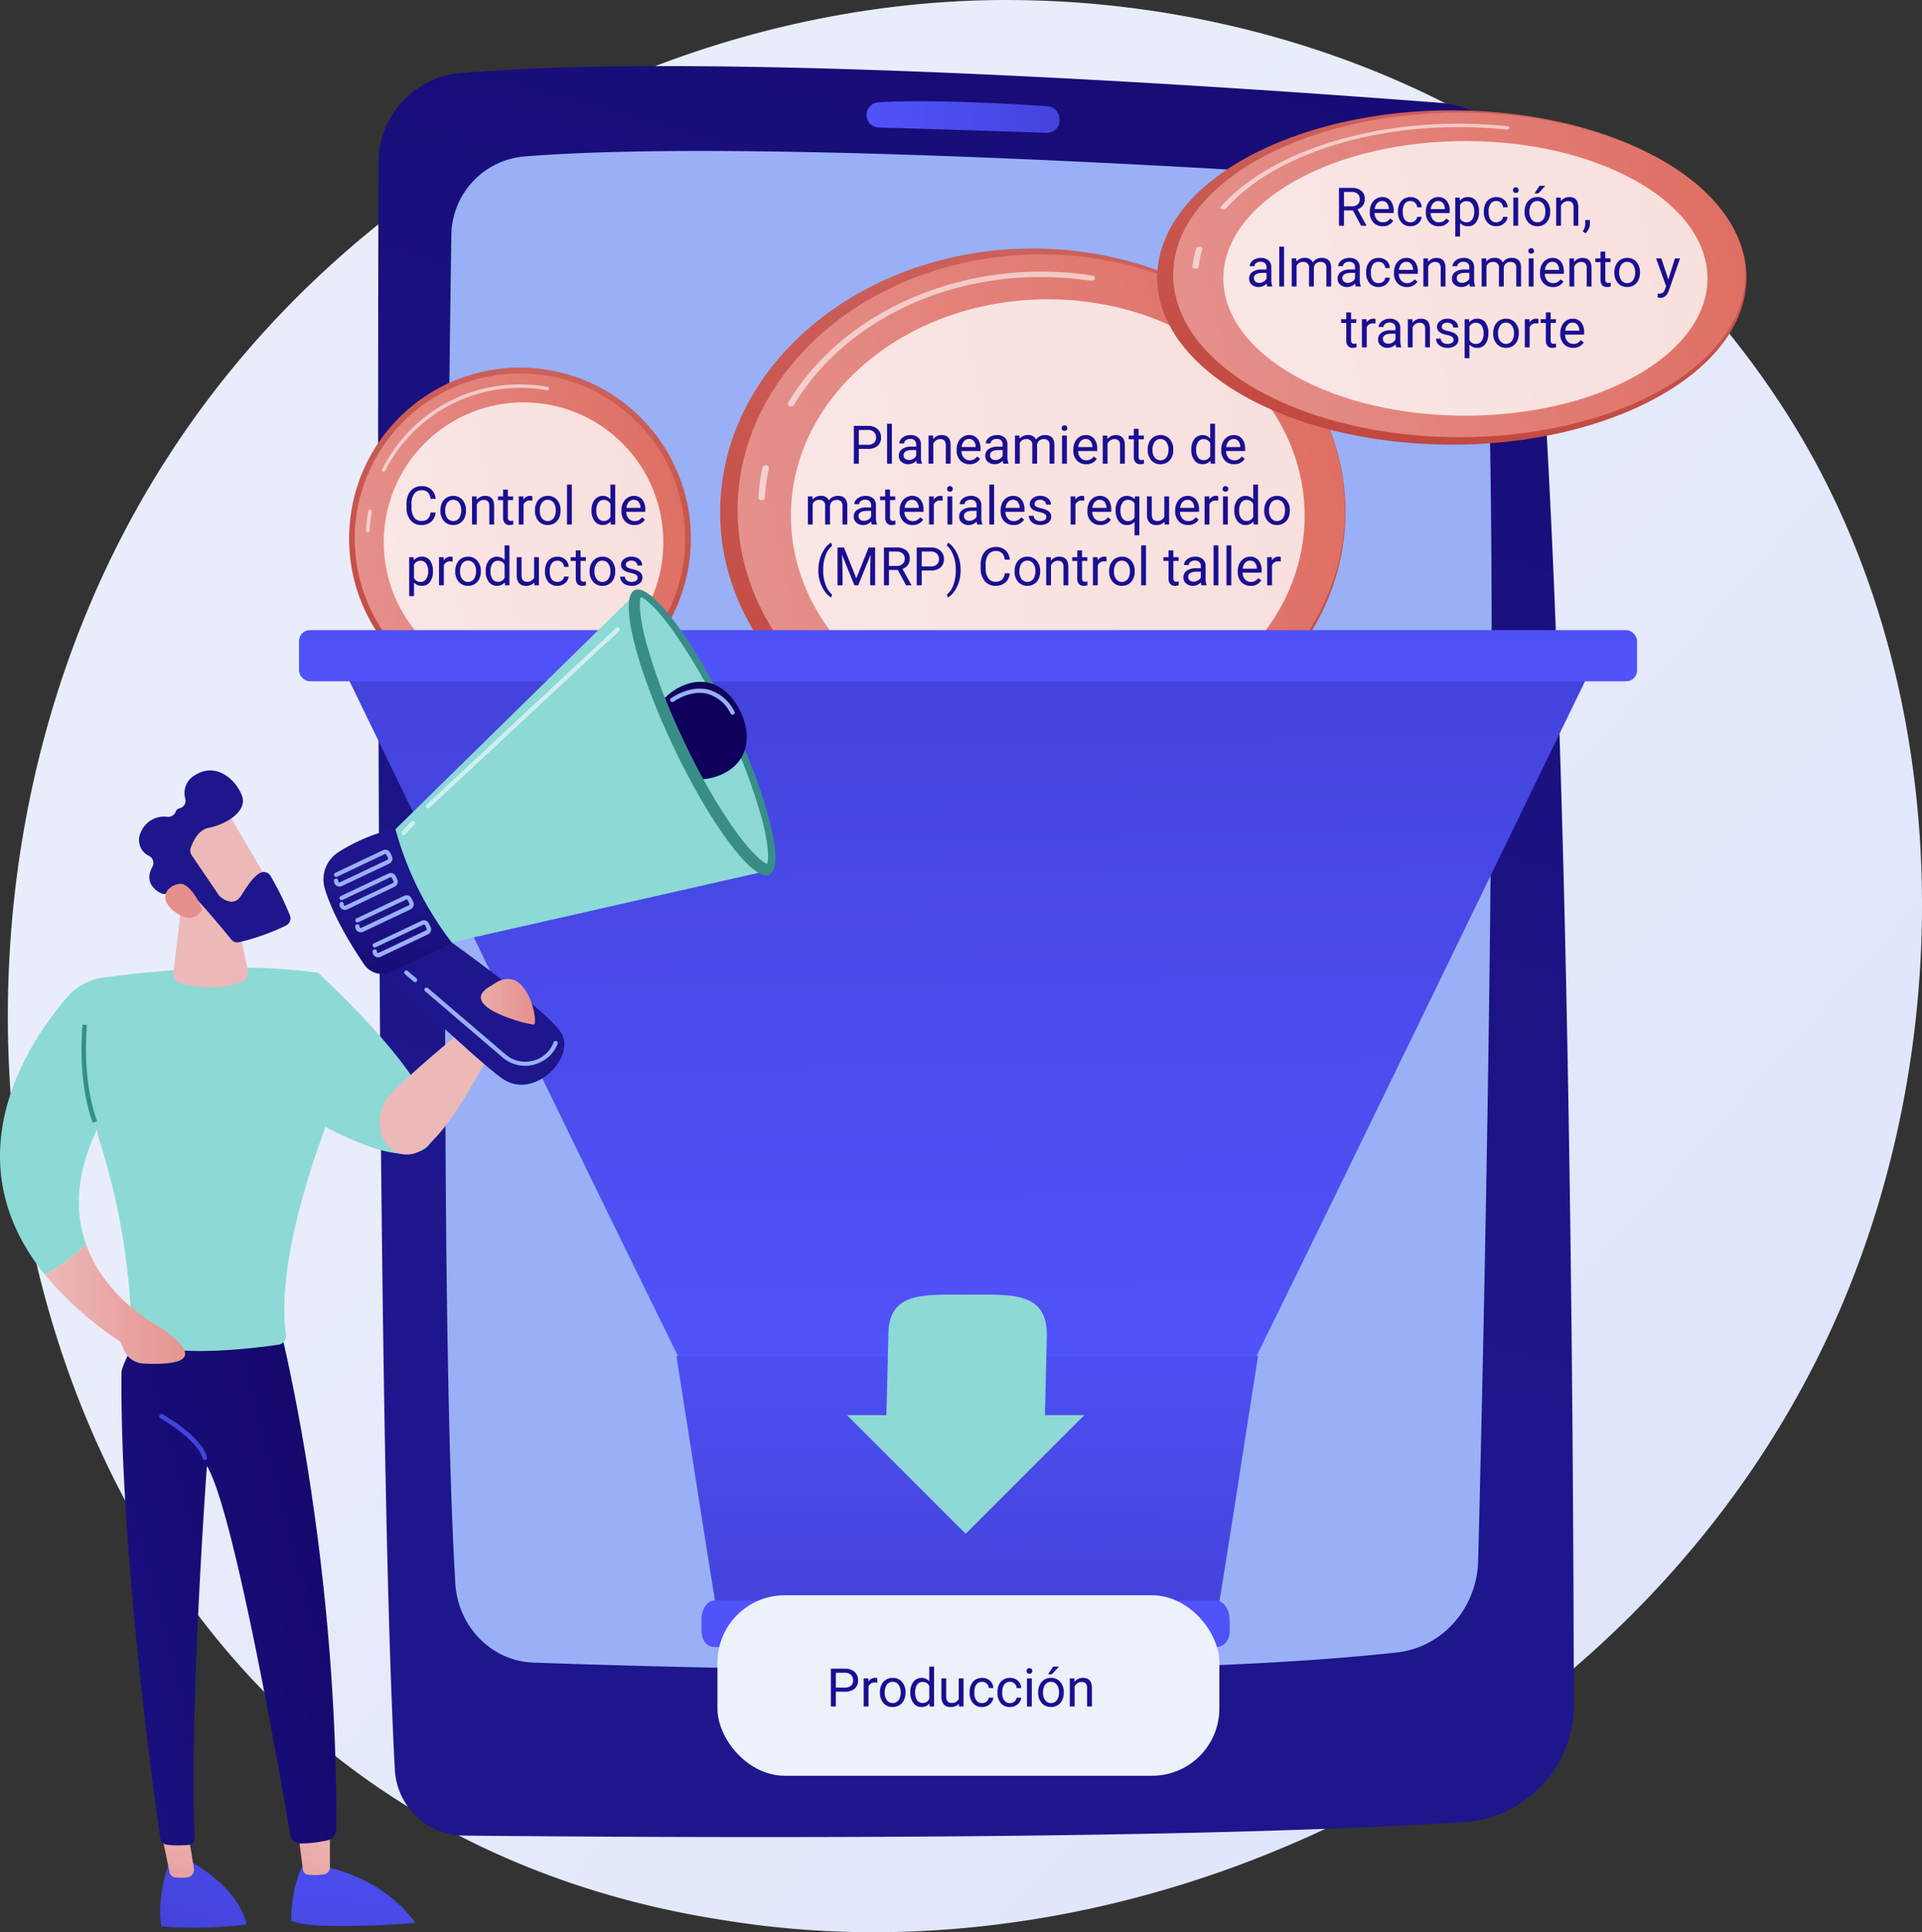 <svg xmlns="http://www.w3.org/2000/svg" xmlns:xlink="http://www.w3.org/1999/xlink" width="505.707" height="508.393" viewBox="0 0 505.707 508.393"><rect x="0" y="0" width="505.707" height="508.393" fill="#333333" stroke="none"/><defs><linearGradient id="a" x1="1.086" y1="1.014" x2="0.335" y2="0.363" gradientUnits="objectBoundingBox"><stop offset="0" stop-color="#dbe1fc"/><stop offset="1" stop-color="#e9edfb"/></linearGradient><linearGradient id="b" x1="0.754" y1="-0.883" x2="0.466" y2="0.673" gradientUnits="objectBoundingBox"><stop offset="0" stop-color="#0f005b"/><stop offset="1" stop-color="#1e168c"/></linearGradient><linearGradient id="c" x1="-0.001" y1="0.501" x2="1" y2="0.501" gradientUnits="objectBoundingBox"><stop offset="0" stop-color="#5153fa"/><stop offset="1" stop-color="#4344dc"/></linearGradient><linearGradient id="d" y1="0.5" x2="1" y2="0.5" gradientUnits="objectBoundingBox"><stop offset="0" stop-color="#c24940"/><stop offset="1" stop-color="#cc605b"/></linearGradient><linearGradient id="e" y1="0.5" x2="1" y2="0.5" gradientUnits="objectBoundingBox"><stop offset="0" stop-color="#e5908c"/><stop offset="1" stop-color="#df6f63"/></linearGradient><linearGradient id="g" x1="0" y1="0.5" x2="1" y2="0.5" xlink:href="#e"/><linearGradient id="h" x1="0" y1="0.5" x2="1" y2="0.5" xlink:href="#d"/><linearGradient id="i" x1="0" y1="0.5" x2="1" y2="0.5" xlink:href="#e"/><linearGradient id="j" x1="0.525" y1="0.997" x2="0.501" y2="0.031" xlink:href="#c"/><linearGradient id="k" x1="0.5" y1="1.136" x2="0.5" y2="-7.682" xlink:href="#c"/><linearGradient id="l" x1="0.506" y1="-0.281" x2="0.482" y2="0.848" xlink:href="#c"/><linearGradient id="m" x1="0.5" y1="0.35" x2="0.5" y2="6.249" xlink:href="#c"/><linearGradient id="n" x1="1.701" y1="-2.147" x2="0.295" y2="1.077" xlink:href="#c"/><linearGradient id="o" x1="0.695" y1="-0.845" x2="0.188" y2="2.394" gradientUnits="objectBoundingBox"><stop offset="0" stop-color="#ecb9b8"/><stop offset="1" stop-color="#e5908c"/></linearGradient><linearGradient id="p" x1="1.059" y1="-1.442" x2="0.083" y2="2.199" xlink:href="#c"/><linearGradient id="q" x1="0.628" y1="-0.227" x2="0.116" y2="2.534" xlink:href="#o"/><linearGradient id="r" x1="1.824" y1="-0.312" x2="-0.623" y2="1.239" xlink:href="#b"/><linearGradient id="s" x1="-8.764" y1="19.115" x2="-7.91" y2="20.5" xlink:href="#o"/><linearGradient id="t" x1="-184.405" y1="-85.953" x2="-185.45" y2="-84.667" xlink:href="#o"/><linearGradient id="u" x1="-130.144" y1="-56.852" x2="-129.266" y2="-56.852" xlink:href="#b"/><linearGradient id="v" x1="-500.191" y1="-211.527" x2="-498.464" y2="-207.14" xlink:href="#o"/><linearGradient id="w" x1="4.323" y1="-5.171" x2="0.622" y2="0.323" xlink:href="#c"/><linearGradient id="x" x1="0" y1="0.5" x2="1" y2="0.5" xlink:href="#o"/><linearGradient id="y" x1="10.911" y1="144.509" x2="11.711" y2="144.509" xlink:href="#o"/><linearGradient id="z" x1="-35.808" y1="4.565" x2="-35.222" y2="3.552" xlink:href="#b"/><clipPath id="aa"><path d="M177.464,206.957c-1.02-.376-3.81-2.375-8.412-8.76a157.864,157.864,0,0,1-13.617-23.772,157.449,157.449,0,0,1-9.767-25.61c-2.026-7.607-1.811-11.028-1.449-12.074,1.02.376,3.8,2.375,8.4,8.76,4.454,6.171,18.433,10.29,22.807,19.453s-1.342,22.592.631,29.944C178.041,202.517,177.826,205.924,177.464,206.957Z" transform="translate(-143.984 -136.74)" fill="none"/></clipPath><linearGradient id="ab" x1="-71.049" y1="7.065" x2="-73.421" y2="7.198" xlink:href="#b"/><linearGradient id="ac" x1="-53.829" y1="4.281" x2="-53.894" y2="2.828" xlink:href="#b"/><linearGradient id="ad" x1="-0.003" y1="0.5" x2="0.997" y2="0.5" xlink:href="#o"/></defs><g transform="translate(-18.481 -19.647)"><g transform="translate(18.481 19.651)"><path d="M502.553,363.116c-48.86,115.052-179.032,179.5-291.911,162.114-18.366-2.817-68.715-11.256-113.295-50.979C11.487,397.715-6.839,246.186,62.466,139.357,112.788,61.587,203.116,17.53,288.936,19.73c18.487.47,89.348,3.408,151.6,54.749a233.43,233.43,0,0,1,47.491,53.891C530.726,195.126,534.4,288.123,502.553,363.116Z" transform="translate(-17.955 -19.651)" fill="url(#a)"/><g transform="translate(99.492 17.39)"><path d="M114.212,34.473A23.558,23.558,0,0,0,92.747,57.9c-.215,74.6-.563,331.889,4.293,422.955a18.312,18.312,0,0,0,18.1,17.333c47.746.47,185.189,1.422,263.215-3.555a30.856,30.856,0,0,0,28.884-30.856c-.094-78.28-1.342-298.458-12.074-399.1a25.141,25.141,0,0,0-23.075-22.4C319.98,38.257,181.585,28.57,114.212,34.473Z" transform="translate(-92.642 -32.614)" fill="url(#b)"/><path d="M107.413,71.72c-.939,63.8-3.622,276.067,1.046,354.414.684,11.444,9.579,20.486,20.566,20.861,45.211,1.583,161.175,4.628,227.247-2.683,11.9-1.342,21-11.618,21.317-24.148,1.65-65.119,6.118-262.812,1.583-340.274-.765-12.275-10.156-22.136-22.015-22.927-48.967-3.3-174.7-10.907-230.883-6.225A21.009,21.009,0,0,0,107.413,71.72Z" transform="translate(-88.151 -26.93)" fill="#99b0f6"/><path d="M188.43,43.174a3.3,3.3,0,0,0,3.206,3.233c8.693.268,33.2,1.02,44.164,1.409a3.3,3.3,0,0,0,3.354-4.025,3.381,3.381,0,0,0-3.086-2.965c-7.405-.51-29.769-1.905-44.54-1.046a3.408,3.408,0,0,0-3.1,3.394Z" transform="translate(-59.925 -30.26)" fill="url(#c)"/></g><g transform="translate(179.777 54.777)"><path d="M68.565.455c38.371.785,70.114,38.185,70.9,83.534s-29.685,81.476-68.056,80.691S1.294,126.5.509,81.146,30.193-.33,68.565.455Z" transform="translate(2.179 140.377) rotate(-83.66)" fill="url(#d)"/><path d="M77.652.883c43.814,1.367,80.441,32.822,81.808,70.256s-33.043,66.672-76.857,65.3S2.162,103.622.8,66.188,33.838-.484,77.652.883Z" transform="matrix(0.98, -0.201, 0.201, 0.98, 1.856, 28.276)" fill="url(#e)"/><path d="M181.749,149.58h0a.793.793,0,0,1-.8-.748,53.511,53.511,0,0,1,1.083-7.885.85.85,0,0,1,.977-.584.754.754,0,0,1,.693.838,51.124,51.124,0,0,0-1.066,7.706.664.664,0,0,1-.276.494A.935.935,0,0,1,181.749,149.58Z" transform="translate(-161.185 -72.734)" fill="#fff" opacity="0.58"/><path d="M186.14,141.755a.923.923,0,0,1-.391,0,.681.681,0,0,1-.373-.958c14.96-24.848,47.523-38.457,80.054-33.457a.847.847,0,0,1,.548.289.6.6,0,0,1,.127.534.7.7,0,0,1-.348.456.961.961,0,0,1-.629.112,87.476,87.476,0,0,0-13.159-.988c-27.539-.066-52.75,13.009-65.084,33.756a.9.9,0,0,1-.746.254Z" transform="translate(-157.815 -89.627)" fill="#fff" opacity="0.58"/><path d="M58.753,1.805C93.143,4.743,123.4,35,126.341,69.393s-22.558,59.886-56.948,56.948S4.743,93.143,1.805,58.753,24.364-1.133,58.753,1.805Z" transform="translate(5.295 80.911) rotate(-45)" fill="#fff" opacity="0.78"/></g><g transform="translate(294.675 26.817)"><path d="M41.777.693c24.515,2.034,46.036,38.209,48.07,80.8s-16.191,75.469-40.706,73.435S3.1,116.72,1.071,74.129,17.262-1.34,41.777.693Z" transform="translate(4.976 82.782) rotate(-83.66)" fill="url(#d)"/><path d="M68.766,1.9c40.825,3.542,76.792,26.111,80.334,50.409S122.417,93.437,81.591,89.895,4.8,63.784,1.258,39.486,27.94-1.639,68.766,1.9Z" transform="matrix(0.98, -0.201, 0.201, 0.98, 6.388, 15.641)" fill="url(#g)"/><path d="M232.8,75.142h0c-.422,0-.769-.189-.8-.427a24.979,24.979,0,0,1,1.021-5.012.949.949,0,0,1,.915-.323c.406.042.69.251.658.484a22.681,22.681,0,0,0-.92,4.851.422.422,0,0,1-.271.321A1.228,1.228,0,0,1,232.8,75.142Z" transform="translate(-212.912 -31.281)" fill="#fff" opacity="0.58"/><path d="M237.169,57.8a1.465,1.465,0,0,1-.351,0,.657.657,0,0,1-.4-.262.279.279,0,0,1,.05-.346c11.884-13.473,36.2-21.965,62.753-21.919a124.256,124.256,0,0,1,12.658.645c.4.063.646.287.575.517s-.439.393-.85.376a121.687,121.687,0,0,0-12.383-.636c-25.96-.042-49.724,8.258-61.348,21.425a1.089,1.089,0,0,1-.7.2Z" transform="translate(-209.965 -29.552)" fill="#fff" opacity="0.58"/><path d="M39.841,3.711c27.565,7.611,56.08,36.126,63.69,63.69s-8.565,43.741-36.13,36.13-56.08-36.126-63.69-63.69S12.276-3.9,39.841,3.711Z" transform="translate(15.066 46.423) rotate(-45)" fill="#fff" opacity="0.78"/></g><g transform="translate(85.492 90.391)"><circle cx="44.949" cy="44.949" r="44.949" transform="matrix(0.113, -0.994, 0.994, 0.113, 1.564, 90.887)" fill="url(#h)"/><circle cx="43.458" cy="43.458" r="43.458" transform="matrix(0.98, -0.201, 0.201, 0.98, 0, 17.477)" fill="url(#i)"/><path d="M113.955,85.613h0a.472.472,0,0,1-.435-.485,38.943,38.943,0,0,1,.6-5.044.46.46,0,1,1,.895.174,41.3,41.3,0,0,0-.572,4.969.46.46,0,0,1-.484.385Z" transform="translate(-102.708 -35.964)" fill="#fff" opacity="0.58"/><path d="M117.36,76.114a.4.4,0,0,1-.2,0,.46.46,0,0,1-.211-.621A40.414,40.414,0,0,1,153.2,53.13a41.07,41.07,0,0,1,7.308.657.461.461,0,0,1-.152.909,39.756,39.756,0,0,0-42.589,21.12A.447.447,0,0,1,117.36,76.114Z" transform="translate(-101.889 -42.392)" fill="#fff" opacity="0.58"/><circle cx="36.787" cy="36.787" r="36.787" transform="translate(0.234 52.258) rotate(-45)" fill="#fff" opacity="0.78"/></g><g transform="translate(78.668 165.789)"><path d="M326.435,332.387H174.222c-29.81-60.612-59.646-122.458-89.4-183.687H415.837C386.028,209.929,356.232,271.775,326.435,332.387Z" transform="translate(-74.49 -141.362)" fill="url(#j)"/><rect width="352.066" height="13.469" rx="2.87" fill="url(#k)"/><path d="M292.846,357.239H162.486c-3.77-22.659-7.553-47.76-11.336-71.639H304.182C300.4,309.507,296.629,334.607,292.846,357.239Z" transform="translate(-51.834 -94.602)" fill="url(#l)"/><path d="M295.056,341.482c0,2.683-1.623,4.306-3.542,4.306H159.464c-1.918,0-3.394-1.664-3.394-4.306v-2.938c0-2.683,1.476-5,3.394-5h132.01c1.918,0,3.542,2.361,3.542,5Z" transform="translate(-50.154 -78.227)" fill="url(#m)"/></g><g transform="translate(0 151.651)"><path d="M72.4,243.033s33.781,23.142,41.052,11.994S83.8,210.5,83.8,210.5Z" transform="translate(-0.064 -106.115)" fill="#8cd9d6"/><path d="M72.533,401.431a1.61,1.61,0,0,0,0-.51C69.931,390.805,57.28,384.5,57.28,384.5l-5.017.4c-2.884,8.908-2.509,14.368-2.053,16.81v.2a120.373,120.373,0,0,0,22.324-.483Z" transform="translate(-7.751 -46.683)" fill="url(#n)"/><path d="M50.16,379.23l2.12,10.223a1.677,1.677,0,0,0,1.422,1.341,14.527,14.527,0,0,0,3.3,0,2.106,2.106,0,0,0,1.664-2.482L57.19,379.23Z" transform="translate(-7.661 -48.483)" fill="url(#o)"/><path d="M108.2,400.575a2.109,2.109,0,0,0-.121-.228c-2.683-3.743-9.525-11.229-23.048-14.462l-6.493-.215S75.654,390.7,75.6,400c1.476.6,4.347,1.261,9.887,1.342a226.561,226.561,0,0,0,22.713-.765Z" transform="translate(1.029 -46.284)" fill="url(#p)"/><path d="M76.9,378.739c0,.483.952,7.835,1.342,10.733a1.422,1.422,0,0,0,1.194,1.274,14.755,14.755,0,0,0,4.454-.067,1.918,1.918,0,0,0,1.449-1.932V377.21Z" transform="translate(1.473 -49.173)" fill="url(#q)"/><path d="M83.486,278.39s15.643,59.458,15.361,134.264a2.911,2.911,0,0,1-2.307,2.831,33.541,33.541,0,0,1-7.244.832,2.683,2.683,0,0,1-2.562-2.24c-2.2-12.866-14.757-85.323-21.948-97.089,0,0-4.722,64.543-3.22,98.028a1.583,1.583,0,0,1-1.342,1.65,26.83,26.83,0,0,1-5.822,0,2.106,2.106,0,0,1-1.892-1.8c-1.6-10.893-10.612-75.718-10.2-122.4,0-2.683,6.949-14.073,6.949-14.073Z" transform="translate(-10.346 -82.926)" fill="url(#r)"/><path d="M102.421,210.826c-21.465-3.112-45.184-.255-56.654,1.181a15.146,15.146,0,0,0-9.565,5.138c-9.713,11.242-31.03,42.018-5.943,73.021a47.06,47.06,0,0,0,10.867-7.942c-2.777-7.821-3.005-17.829,2.817-30.091a29.286,29.286,0,0,0,.738,2.884,177.851,177.851,0,0,1,8.425,51.409,1.637,1.637,0,0,0,1.02,1.5c10.545,4.226,30.856,1.7,37.671.7a2.294,2.294,0,0,0,1.918-2.6c-2.4-17.373,5.742-42.782,12.222-59.472C108.5,239.964,103.763,212.664,102.421,210.826Z" transform="translate(-18.481 -106.481)" fill="#8cd9d6"/><path d="M55.429,192.21l-2.965,24.577a2.308,2.308,0,0,0,1.623,2.482c3.233.939,10.129,2.375,16.448-.228a2.683,2.683,0,0,0,1.583-3.059l-3.756-17.346Z" transform="translate(-6.879 -112.362)" fill="url(#s)"/><g transform="translate(36.573 51.05)"><path d="M66.421,178.4c.3.241,13.161,22.31,13.161,22.31L66.824,207.8l-15.294-19.1S61.458,174.243,66.421,178.4Z" transform="translate(-43.766 -168.385)" fill="url(#t)"/><path d="M59.329,191.211a2.173,2.173,0,0,0,.268,1.838l7.164,10.531a1.891,1.891,0,0,0,.389.416c.818.684,3.6,2.683,5.5-.349,1.61-2.549,3.126-4.856,4.843-5.876a2.079,2.079,0,0,1,2.871.765,77.022,77.022,0,0,1,5.085,10.357,2.093,2.093,0,0,1-1.06,2.683,58.306,58.306,0,0,1-12.356,4.373,2.053,2.053,0,0,1-2.026-.724c-2.16-2.683-8.251-9.981-10.29-11.792s-5.152-.818-6.614-.309a2.066,2.066,0,0,1-1.69-.121c-1.556-.818-4.333-2.938-2.133-6.909a2.093,2.093,0,0,0-.8-2.8,4.642,4.642,0,0,1-2.16-6.466,6.534,6.534,0,0,1,6.869-3.864,2.187,2.187,0,0,0,2.214-1.342,1.342,1.342,0,0,1,1.033-.912,2.039,2.039,0,0,0,1.5-2.482,5.366,5.366,0,0,1,2.683-6.305c5.487-3.434,10.732,1.342,12.235,5.554s-4.655,7.593-8.6,8.331C61.3,186.287,59.879,189.561,59.329,191.211Z" transform="translate(-45.743 -170.744)" fill="url(#u)"/><path d="M60.656,199.714s-2.938-7.218-6.144-6.708-5.567,3.81-1.342,7.191C58.376,204.329,60.656,199.714,60.656,199.714Z" transform="translate(-43.984 -163.149)" fill="url(#v)"/></g><path d="M37.425,246.429c-4.253-11.645-2.683-25.691-2.683-25.838l1.167.134c0,.148-1.516,13.925,2.683,25.3Z" transform="translate(-13.024 -102.669)" fill="#388e87"/><path d="M61.7,309.083a.6.6,0,0,1-.577-.443c-1.342-5-11.014-10.5-11.108-10.558a.592.592,0,0,1,.577-1.033c.416.242,10.25,5.8,11.672,11.3a.59.59,0,0,1-.416.711Z" transform="translate(-7.813 -76.579)" fill="url(#w)"/><path d="M38.127,263.69a47.061,47.061,0,0,1-10.867,7.942A90.126,90.126,0,0,0,47.129,289.3l1.033,2.334a5.822,5.822,0,0,0,5.031,3.421c11.994.577,15.321-1.972,4.266-9.673C57.459,285.383,43.332,278.34,38.127,263.69Z" transform="translate(-15.483 -87.947)" fill="url(#x)"/><path d="M116.084,220.94S99.1,234.664,94.914,239.9s-1.61,16.1,6.574,14.636,20.767-27.354,20.767-27.354Z" transform="translate(6.95 -102.549)" fill="url(#y)"/><g transform="translate(85.111 0)"><path d="M90.7,208.973s28.173,27.032,35.31,32.01c8.345,5.8,19.332-5.621,15.508-11.967s-32.493-26.456-32.493-26.456Z" transform="translate(-78.925 -108.827)" fill="url(#z)"/><path d="M94.81,199.7l64.918-63.711,33.7,73.249-87.322,19.788Z" transform="translate(-77.521 -131.565)" fill="#8cd9d6"/><ellipse cx="8.438" cy="41.441" rx="8.438" ry="41.441" transform="translate(74.263 7.223) rotate(-25.34)" fill="#388e87"/><path d="M177.464,206.957c-1.02-.376-3.81-2.375-8.412-8.76a157.864,157.864,0,0,1-13.617-23.772,157.449,157.449,0,0,1-9.767-25.61c-2.026-7.607-1.811-11.028-1.449-12.074,1.02.376,3.8,2.375,8.4,8.76a156.878,156.878,0,0,1,13.63,23.786,157.444,157.444,0,0,1,9.767,25.61C178.041,202.517,177.826,205.924,177.464,206.957Z" transform="translate(-60.725 -131.309)" fill="#8cd9d6"/><g transform="translate(83.259 5.431)" clip-path="url(#aa)"><path d="M169.763,161.272c3.019,6.359,2.026,13.134-4.749,16.354s-14.757.657-17.749-5.7,0-14.127,6.829-17.346S166.744,154.9,169.763,161.272Z" transform="translate(-143.259 -131.06)" fill="url(#ab)"/></g><path d="M85.944,188.3a48.4,48.4,0,0,1,14.865-6.171,86.008,86.008,0,0,0,14.985,30.158l-15.978,7.566a5.715,5.715,0,0,1-7.177-1.932c-3.193-4.669-8.184-12.691-10.37-19.989a8.519,8.519,0,0,1,3.676-9.632Z" transform="translate(-81.923 -115.805)" fill="url(#ac)"/><path d="M98.452,189.99,86,195.893a1.462,1.462,0,0,1-2-1.516.555.555,0,1,1,1.1.148.349.349,0,0,0,.148.322.322.322,0,0,0,.349,0l12.45-5.889a.349.349,0,0,0,.161-.456l-.429-.885a.335.335,0,0,0-.456-.161L84.8,193.4a.59.59,0,0,1-.751-.268.563.563,0,0,1,.268-.751l12.544-5.943a1.476,1.476,0,0,1,1.945.7l.416.885a1.449,1.449,0,0,1-.765,1.972Z" transform="translate(-81.217 -114.381)" fill="#99b0f6"/><path d="M99.589,194.467l-12.45,5.97a1.462,1.462,0,0,1-1.489-.148,1.422,1.422,0,0,1-.577-1.342.555.555,0,0,1,1.1.148.349.349,0,0,0,.148.322.335.335,0,0,0,.349,0l12.436-5.9a.349.349,0,0,0,.174-.456l-.429-.885a.335.335,0,0,0-.456-.161l-12.53,5.943a.577.577,0,0,1-.751-.268.563.563,0,0,1,.268-.751l12.544-5.93a1.462,1.462,0,0,1,1.945.684l.416.885a1.462,1.462,0,0,1-.7,1.892Z" transform="translate(-80.851 -112.822)" fill="#99b0f6"/><path d="M102.8,190.28a.563.563,0,0,1-.631-.912l49.96-46.579a.563.563,0,0,1,.765.818l-49.96,46.579A.4.4,0,0,1,102.8,190.28Z" transform="translate(-75.063 -129.281)" fill="#fff" opacity="0.58"/><path d="M98.01,184.354a.59.59,0,0,1-.617-.094.55.55,0,0,1,0-.792l2.442-2.683a.555.555,0,0,1,.818.751l-2.442,2.683a.6.6,0,0,1-.2.134Z" transform="translate(-76.696 -116.326)" fill="#fff" opacity="0.58"/><path d="M102.7,198.946l-12.45,5.889a1.462,1.462,0,0,1-2.079-1.516.563.563,0,0,1,1.113.148.335.335,0,0,0,.134.322.362.362,0,0,0,.349,0l12.45-5.9a.335.335,0,0,0,.161-.456l-.416-.885a.335.335,0,0,0-.456-.161l-12.544,5.943a.55.55,0,0,1-.738-.268.563.563,0,0,1,.268-.751l12.53-5.93a1.449,1.449,0,0,1,1.945.684l.429.885a1.489,1.489,0,0,1-.7,2Z" transform="translate(-79.792 -111.331)" fill="#99b0f6"/><path d="M106.1,203.856l-12.45,5.889a1.462,1.462,0,0,1-2.079-1.516.563.563,0,0,1,1.114.148.335.335,0,0,0,.134.322.322.322,0,0,0,.349,0l12.45-5.9a.335.335,0,0,0,.161-.456l-.416-.885a.335.335,0,0,0-.456-.161l-12.544,5.943a.55.55,0,0,1-.738-.268.563.563,0,0,1,.255-.751l12.544-5.93a1.449,1.449,0,0,1,1.945.684l.429.885a1.489,1.489,0,0,1-.7,2Z" transform="translate(-78.631 -109.653)" fill="#99b0f6"/><path d="M132.2,233.011a9.59,9.59,0,0,1-1.865.657,9.083,9.083,0,0,1-8.049-1.945l-20.405-17.44a.55.55,0,0,1,0-.792.563.563,0,0,1,.792,0l20.405,17.44a7.929,7.929,0,0,0,7.016,1.7,7.794,7.794,0,0,0,5.46-4.508l.161-.389a.55.55,0,0,1,.724-.309.563.563,0,0,1,.309.724c0,.148-.121.282-.174.416a8.827,8.827,0,0,1-4.373,4.441Z" transform="translate(-75.162 -105.149)" fill="#99b0f6"/><path d="M100.874,213.012a.55.55,0,0,1-.6-.08L97.99,211a.563.563,0,1,1,.724-.859L101,212.087a.563.563,0,0,1,0,.792A.55.55,0,0,1,100.874,213.012Z" transform="translate(-76.515 -106.293)" fill="#99b0f6"/><path d="M166.567,161.528a.563.563,0,0,1-.724-.228,9.793,9.793,0,0,0-6.346-5.286c-4.4-.966-8.64,2.093-8.68,2.12a.563.563,0,0,1-.792-.121.577.577,0,0,1,.121-.778c.2-.134,4.682-3.381,9.592-2.321a10.866,10.866,0,0,1,7.083,5.836.55.55,0,0,1-.215.751Z" transform="translate(-58.695 -125.174)" fill="#99b0f6"/></g><path d="M115.755,213.274s4.32-3.662,7.687,0,4.025,10.048,3.354,10.357S105.21,218.829,115.755,213.274Z" transform="translate(13.731 -105.723)" fill="url(#ad)"/></g><path d="M215.818,336.483l31.218-31.218H236.679l.5-21.1c0-11.457-9.284-10.6-20.754-10.6h-.188c-11.47,0-20.754-.859-20.754,10.6l-.51,21.1H184.6Z" transform="translate(38.259 67.071)" fill="#8cd9d6"/><rect width="132.063" height="47.491" rx="17.7" transform="translate(188.77 419.733)" fill="#edf1f9"/></g><path d="M9.9,11.842a3.662,3.662,0,0,1-1.166,2.437,3.82,3.82,0,0,1-2.608.858A3.507,3.507,0,0,1,3.3,13.872a5.088,5.088,0,0,1-1.063-3.384V9.531a5.671,5.671,0,0,1,.5-2.44,3.7,3.7,0,0,1,1.4-1.617A3.911,3.911,0,0,1,6.242,4.91,3.6,3.6,0,0,1,8.785,5.8,3.706,3.706,0,0,1,9.9,8.246H8.58a2.86,2.86,0,0,0-.742-1.728,2.244,2.244,0,0,0-1.6-.535,2.348,2.348,0,0,0-1.972.93,4.272,4.272,0,0,0-.714,2.648v.965a4.391,4.391,0,0,0,.677,2.579,2.187,2.187,0,0,0,1.894.958,2.526,2.526,0,0,0,1.678-.5,2.75,2.75,0,0,0,.776-1.726Zm1.258-.608a4.369,4.369,0,0,1,.427-1.955,3.187,3.187,0,0,1,1.189-1.34,3.238,3.238,0,0,1,1.74-.472,3.119,3.119,0,0,1,2.444,1.046,4.024,4.024,0,0,1,.933,2.782v.089a4.407,4.407,0,0,1-.414,1.938,3.14,3.14,0,0,1-1.183,1.336,3.275,3.275,0,0,1-1.767.479,3.111,3.111,0,0,1-2.437-1.046,4,4,0,0,1-.933-2.769Zm1.271.15A3.164,3.164,0,0,0,13,13.359a1.934,1.934,0,0,0,3.059-.01,3.46,3.46,0,0,0,.567-2.116,3.159,3.159,0,0,0-.578-1.972,1.836,1.836,0,0,0-1.535-.755A1.816,1.816,0,0,0,13,9.251,3.435,3.435,0,0,0,12.428,11.384ZM20.672,7.6l.041.93a2.7,2.7,0,0,1,2.215-1.066q2.345,0,2.365,2.646V15H24.029V10.105a1.7,1.7,0,0,0-.366-1.183,1.466,1.466,0,0,0-1.118-.383,1.825,1.825,0,0,0-1.08.328,2.228,2.228,0,0,0-.725.861V15H19.476V7.6Zm8.244-1.791V7.6H30.3v.978H28.917v4.593a1.027,1.027,0,0,0,.185.667.777.777,0,0,0,.629.222,3.062,3.062,0,0,0,.6-.082V15a3.688,3.688,0,0,1-.971.136,1.575,1.575,0,0,1-1.278-.513,2.2,2.2,0,0,1-.431-1.456V8.581H26.305V7.6h1.347V5.813Zm6.433,2.926a3.79,3.79,0,0,0-.622-.048,1.667,1.667,0,0,0-1.688,1.06V15H31.774V7.6H33l.021.854a1.969,1.969,0,0,1,1.764-.991,1.292,1.292,0,0,1,.561.1Zm.69,2.5a4.369,4.369,0,0,1,.427-1.955,3.187,3.187,0,0,1,1.189-1.34,3.238,3.238,0,0,1,1.74-.472A3.119,3.119,0,0,1,41.84,8.513a4.024,4.024,0,0,1,.933,2.782v.089a4.407,4.407,0,0,1-.414,1.938,3.14,3.14,0,0,1-1.183,1.336,3.275,3.275,0,0,1-1.767.479,3.111,3.111,0,0,1-2.437-1.046,4,4,0,0,1-.933-2.769Zm1.271.15a3.164,3.164,0,0,0,.571,1.976,1.934,1.934,0,0,0,3.059-.01,3.46,3.46,0,0,0,.567-2.116,3.159,3.159,0,0,0-.578-1.972A1.836,1.836,0,0,0,39.4,8.506a1.816,1.816,0,0,0-1.511.745A3.435,3.435,0,0,0,37.311,11.384ZM45.733,15H44.468V4.5h1.265Zm5.182-3.76A4.333,4.333,0,0,1,51.721,8.5a2.745,2.745,0,0,1,4.17-.147V4.5h1.265V15H55.994l-.062-.793a2.575,2.575,0,0,1-2.112.93,2.526,2.526,0,0,1-2.1-1.053,4.382,4.382,0,0,1-.81-2.748Zm1.265.144a3.281,3.281,0,0,0,.52,1.969,1.68,1.68,0,0,0,1.436.711,1.845,1.845,0,0,0,1.757-1.08v-3.4A1.859,1.859,0,0,0,54.148,8.54a1.687,1.687,0,0,0-1.449.718A3.612,3.612,0,0,0,52.179,11.384Zm10.008,3.753a3.232,3.232,0,0,1-2.447-.988,3.666,3.666,0,0,1-.943-2.642v-.232a4.438,4.438,0,0,1,.42-1.965,3.28,3.28,0,0,1,1.176-1.354,2.956,2.956,0,0,1,1.637-.489,2.77,2.77,0,0,1,2.242.95,4.114,4.114,0,0,1,.8,2.721v.526H60.061a2.629,2.629,0,0,0,.639,1.767,2.009,2.009,0,0,0,1.555.673,2.2,2.2,0,0,0,1.135-.273,2.851,2.851,0,0,0,.813-.725l.772.6A3.106,3.106,0,0,1,62.187,15.137ZM62.03,8.506a1.687,1.687,0,0,0-1.285.557,2.708,2.708,0,0,0-.643,1.562h3.705v-.1a2.409,2.409,0,0,0-.52-1.494A1.588,1.588,0,0,0,62.03,8.506ZM9.195,27.384A4.429,4.429,0,0,1,8.422,30.1a2.476,2.476,0,0,1-2.092,1.032,2.713,2.713,0,0,1-2.119-.854v3.562H2.947V23.6H4.1l.062.82a2.605,2.605,0,0,1,2.146-.957,2.522,2.522,0,0,1,2.109,1,4.477,4.477,0,0,1,.776,2.8ZM7.93,27.24A3.268,3.268,0,0,0,7.4,25.265a1.718,1.718,0,0,0-1.463-.725,1.859,1.859,0,0,0-1.723,1.019v3.534A1.863,1.863,0,0,0,5.948,30.1a1.71,1.71,0,0,0,1.446-.721A3.567,3.567,0,0,0,7.93,27.24Zm6.446-2.5a3.79,3.79,0,0,0-.622-.048,1.667,1.667,0,0,0-1.688,1.06V31H10.8V23.6h1.23l.021.854a1.969,1.969,0,0,1,1.764-.991,1.292,1.292,0,0,1,.561.1Zm.69,2.5a4.369,4.369,0,0,1,.427-1.955,3.187,3.187,0,0,1,1.189-1.34,3.238,3.238,0,0,1,1.74-.472,3.119,3.119,0,0,1,2.444,1.046,4.024,4.024,0,0,1,.933,2.782v.089a4.407,4.407,0,0,1-.414,1.938A3.14,3.14,0,0,1,20.2,30.658a3.275,3.275,0,0,1-1.767.479A3.111,3.111,0,0,1,16,30.091a4,4,0,0,1-.933-2.769Zm1.271.15a3.164,3.164,0,0,0,.571,1.976,1.934,1.934,0,0,0,3.059-.01,3.46,3.46,0,0,0,.567-2.116,3.159,3.159,0,0,0-.578-1.972,1.836,1.836,0,0,0-1.535-.755,1.816,1.816,0,0,0-1.511.745A3.434,3.434,0,0,0,16.338,27.384Zm6.74-.144a4.333,4.333,0,0,1,.807-2.738,2.745,2.745,0,0,1,4.17-.147V20.5H29.32V31H28.158l-.062-.793a2.575,2.575,0,0,1-2.112.93,2.526,2.526,0,0,1-2.1-1.053,4.382,4.382,0,0,1-.81-2.748Zm1.265.144a3.281,3.281,0,0,0,.52,1.969,1.68,1.68,0,0,0,1.436.711,1.845,1.845,0,0,0,1.757-1.08v-3.4a1.859,1.859,0,0,0-1.743-1.046,1.687,1.687,0,0,0-1.449.718A3.612,3.612,0,0,0,24.343,27.384Zm11.5,2.885a2.686,2.686,0,0,1-2.167.868,2.3,2.3,0,0,1-1.8-.687,2.974,2.974,0,0,1-.625-2.034V23.6h1.265v4.778q0,1.682,1.367,1.682a1.893,1.893,0,0,0,1.928-1.08V23.6h1.265V31h-1.2Zm6.118-.164a1.822,1.822,0,0,0,1.183-.41,1.443,1.443,0,0,0,.561-1.025h1.2a2.293,2.293,0,0,1-.437,1.21,2.881,2.881,0,0,1-1.077.916,3.107,3.107,0,0,1-1.425.342,3.047,3.047,0,0,1-2.4-1.008,4.016,4.016,0,0,1-.892-2.758v-.212a4.453,4.453,0,0,1,.4-1.921,3.02,3.02,0,0,1,1.138-1.306,3.233,3.233,0,0,1,1.753-.465,2.966,2.966,0,0,1,2.068.745,2.663,2.663,0,0,1,.878,1.935h-1.2a1.743,1.743,0,0,0-.543-1.179,1.691,1.691,0,0,0-1.207-.461,1.77,1.77,0,0,0-1.494.694,3.259,3.259,0,0,0-.53,2.006v.239a3.194,3.194,0,0,0,.526,1.969A1.779,1.779,0,0,0,41.966,30.1Zm6.077-8.292V23.6h1.381v.978H48.043v4.593a1.027,1.027,0,0,0,.185.667.777.777,0,0,0,.629.222,3.062,3.062,0,0,0,.6-.082V31a3.688,3.688,0,0,1-.971.136,1.575,1.575,0,0,1-1.278-.513,2.2,2.2,0,0,1-.431-1.456V24.581H45.432V23.6h1.347V21.813Zm2.386,5.421a4.369,4.369,0,0,1,.427-1.955,3.187,3.187,0,0,1,1.189-1.34,3.238,3.238,0,0,1,1.74-.472,3.119,3.119,0,0,1,2.444,1.046,4.024,4.024,0,0,1,.933,2.782v.089a4.407,4.407,0,0,1-.414,1.938,3.14,3.14,0,0,1-1.183,1.336,3.275,3.275,0,0,1-1.767.479,3.111,3.111,0,0,1-2.437-1.046,4,4,0,0,1-.933-2.769Zm1.271.15a3.164,3.164,0,0,0,.571,1.976,1.934,1.934,0,0,0,3.059-.01,3.46,3.46,0,0,0,.567-2.116,3.159,3.159,0,0,0-.578-1.972,1.836,1.836,0,0,0-1.535-.755,1.816,1.816,0,0,0-1.511.745A3.434,3.434,0,0,0,51.7,27.384Zm11.354,1.654a.931.931,0,0,0-.386-.8,3.718,3.718,0,0,0-1.347-.489,6.367,6.367,0,0,1-1.524-.492,2.169,2.169,0,0,1-.834-.684,1.635,1.635,0,0,1-.27-.943,1.919,1.919,0,0,1,.769-1.538,3,3,0,0,1,1.965-.629,3.091,3.091,0,0,1,2.041.649,2.063,2.063,0,0,1,.783,1.661H62.98a1.142,1.142,0,0,0-.441-.9,1.652,1.652,0,0,0-1.111-.376,1.729,1.729,0,0,0-1.08.3.947.947,0,0,0-.39.786.767.767,0,0,0,.362.69,4.458,4.458,0,0,0,1.309.444,6.821,6.821,0,0,1,1.535.506,2.239,2.239,0,0,1,.872.708,1.74,1.74,0,0,1,.284,1.008,1.893,1.893,0,0,1-.793,1.589,3.326,3.326,0,0,1-2.058.6,3.725,3.725,0,0,1-1.572-.314,2.557,2.557,0,0,1-1.07-.878,2.117,2.117,0,0,1-.386-1.22h1.265a1.309,1.309,0,0,0,.509,1.008,1.976,1.976,0,0,0,1.254.373,2.039,2.039,0,0,0,1.152-.291A.893.893,0,0,0,63.055,29.038Z" transform="translate(123.198 142.651)" fill="#1a0f91"/><path d="M14.571,11.1V15H13.259V5.047H16.93a3.688,3.688,0,0,1,2.56.834,2.827,2.827,0,0,1,.926,2.208,2.79,2.79,0,0,1-.906,2.232,3.853,3.853,0,0,1-2.594.783Zm0-1.073H16.93a2.358,2.358,0,0,0,1.613-.5A1.815,1.815,0,0,0,19.1,8.1a1.876,1.876,0,0,0-.561-1.424A2.209,2.209,0,0,0,17,6.12H14.571Zm10.9-1.292a3.79,3.79,0,0,0-.622-.048,1.667,1.667,0,0,0-1.688,1.06V15H21.893V7.6h1.23l.021.854a1.969,1.969,0,0,1,1.764-.991,1.292,1.292,0,0,1,.561.1Zm.69,2.5a4.369,4.369,0,0,1,.427-1.955,3.187,3.187,0,0,1,1.189-1.34,3.238,3.238,0,0,1,1.74-.472,3.119,3.119,0,0,1,2.444,1.046,4.024,4.024,0,0,1,.933,2.782v.089a4.407,4.407,0,0,1-.414,1.938A3.14,3.14,0,0,1,31.3,14.658a3.275,3.275,0,0,1-1.767.479,3.111,3.111,0,0,1-2.437-1.046,4,4,0,0,1-.933-2.769Zm1.271.15A3.164,3.164,0,0,0,28,13.359a1.934,1.934,0,0,0,3.059-.01,3.46,3.46,0,0,0,.567-2.116,3.159,3.159,0,0,0-.578-1.972,1.836,1.836,0,0,0-1.535-.755A1.816,1.816,0,0,0,28,9.251,3.435,3.435,0,0,0,27.43,11.384Zm6.74-.144A4.333,4.333,0,0,1,34.977,8.5a2.745,2.745,0,0,1,4.17-.147V4.5h1.265V15H39.249l-.062-.793a2.575,2.575,0,0,1-2.112.93,2.526,2.526,0,0,1-2.1-1.053,4.382,4.382,0,0,1-.81-2.748Zm1.265.144a3.281,3.281,0,0,0,.52,1.969,1.68,1.68,0,0,0,1.436.711,1.845,1.845,0,0,0,1.757-1.08v-3.4A1.859,1.859,0,0,0,37.4,8.54a1.687,1.687,0,0,0-1.449.718A3.612,3.612,0,0,0,35.435,11.384Zm11.5,2.885a2.686,2.686,0,0,1-2.167.868,2.3,2.3,0,0,1-1.8-.687,2.974,2.974,0,0,1-.625-2.034V7.6H43.61v4.778q0,1.682,1.367,1.682a1.893,1.893,0,0,0,1.928-1.08V7.6H48.17V15h-1.2Zm6.118-.164a1.822,1.822,0,0,0,1.183-.41,1.443,1.443,0,0,0,.561-1.025H56a2.293,2.293,0,0,1-.437,1.21,2.881,2.881,0,0,1-1.077.916,3.107,3.107,0,0,1-1.425.342,3.047,3.047,0,0,1-2.4-1.008,4.016,4.016,0,0,1-.892-2.758v-.212a4.453,4.453,0,0,1,.4-1.921A3.02,3.02,0,0,1,51.3,7.932a3.233,3.233,0,0,1,1.753-.465,2.966,2.966,0,0,1,2.068.745A2.663,2.663,0,0,1,56,10.146H54.8a1.743,1.743,0,0,0-.543-1.179,1.691,1.691,0,0,0-1.207-.461,1.77,1.77,0,0,0-1.494.694,3.259,3.259,0,0,0-.53,2.006v.239a3.194,3.194,0,0,0,.526,1.969A1.779,1.779,0,0,0,53.058,14.1Zm7.328,0a1.822,1.822,0,0,0,1.183-.41,1.443,1.443,0,0,0,.561-1.025h1.2a2.293,2.293,0,0,1-.437,1.21,2.881,2.881,0,0,1-1.077.916,3.107,3.107,0,0,1-1.425.342,3.047,3.047,0,0,1-2.4-1.008,4.016,4.016,0,0,1-.892-2.758v-.212a4.453,4.453,0,0,1,.4-1.921,3.02,3.02,0,0,1,1.138-1.306,3.233,3.233,0,0,1,1.753-.465,2.966,2.966,0,0,1,2.068.745,2.663,2.663,0,0,1,.878,1.935h-1.2a1.743,1.743,0,0,0-.543-1.179,1.691,1.691,0,0,0-1.207-.461,1.77,1.77,0,0,0-1.494.694,3.259,3.259,0,0,0-.53,2.006v.239a3.194,3.194,0,0,0,.526,1.969A1.779,1.779,0,0,0,60.386,14.1Zm5.735.9H64.856V7.6h1.265ZM64.754,5.642a.755.755,0,0,1,.188-.52A.706.706,0,0,1,65.5,4.91a.717.717,0,0,1,.561.212.747.747,0,0,1,.191.52.722.722,0,0,1-.191.513.73.73,0,0,1-.561.205.718.718,0,0,1-.557-.205A.73.73,0,0,1,64.754,5.642Zm3.056,5.592a4.369,4.369,0,0,1,.427-1.955,3.187,3.187,0,0,1,1.189-1.34,3.238,3.238,0,0,1,1.74-.472A3.119,3.119,0,0,1,73.61,8.513a4.024,4.024,0,0,1,.933,2.782v.089a4.407,4.407,0,0,1-.414,1.938,3.14,3.14,0,0,1-1.183,1.336,3.275,3.275,0,0,1-1.767.479,3.111,3.111,0,0,1-2.437-1.046,4,4,0,0,1-.933-2.769Zm1.271.15a3.164,3.164,0,0,0,.571,1.976,1.934,1.934,0,0,0,3.059-.01,3.46,3.46,0,0,0,.567-2.116A3.159,3.159,0,0,0,72.7,9.261a1.836,1.836,0,0,0-1.535-.755,1.816,1.816,0,0,0-1.511.745A3.435,3.435,0,0,0,69.081,11.384ZM71.74,4.5h1.531L71.439,6.51l-1.019,0Zm5.585,3.1.041.93a2.7,2.7,0,0,1,2.215-1.066q2.345,0,2.365,2.646V15H80.682V10.105a1.7,1.7,0,0,0-.366-1.183A1.466,1.466,0,0,0,79.2,8.54a1.825,1.825,0,0,0-1.08.328,2.228,2.228,0,0,0-.725.861V15H76.129V7.6Z" transform="translate(223.835 453.651)" fill="#1a0f91"/><path d="M20.663,11.1V15H19.35V5.047h3.671a3.688,3.688,0,0,1,2.56.834,2.827,2.827,0,0,1,.926,2.208,2.79,2.79,0,0,1-.906,2.232,3.853,3.853,0,0,1-2.594.783Zm0-1.073h2.358a2.358,2.358,0,0,0,1.613-.5A1.815,1.815,0,0,0,25.195,8.1a1.876,1.876,0,0,0-.561-1.424A2.209,2.209,0,0,0,23.1,6.12H20.663Zm8.7,4.97H28.093V4.5h1.265Zm6.59,0a2.657,2.657,0,0,1-.178-.779,2.822,2.822,0,0,1-2.105.916,2.611,2.611,0,0,1-1.794-.619,2,2,0,0,1-.7-1.569,2.091,2.091,0,0,1,.878-1.794,4.142,4.142,0,0,1,2.471-.639h1.23V9.935a1.42,1.42,0,0,0-.4-1.056,1.593,1.593,0,0,0-1.169-.393,1.844,1.844,0,0,0-1.135.342,1.007,1.007,0,0,0-.458.827H31.32a1.745,1.745,0,0,1,.393-1.07,2.683,2.683,0,0,1,1.066-.817,3.588,3.588,0,0,1,1.48-.3,2.924,2.924,0,0,1,2,.639,2.306,2.306,0,0,1,.752,1.76v3.4a4.162,4.162,0,0,0,.26,1.62V15Zm-2.1-.964a2.223,2.223,0,0,0,1.128-.308,1.861,1.861,0,0,0,.772-.8V11.411h-.991q-2.324,0-2.324,1.36a1.151,1.151,0,0,0,.4.93A1.524,1.524,0,0,0,33.849,14.036ZM40.193,7.6l.041.93a2.7,2.7,0,0,1,2.215-1.066q2.345,0,2.365,2.646V15H43.549V10.105a1.7,1.7,0,0,0-.366-1.183,1.466,1.466,0,0,0-1.118-.383,1.825,1.825,0,0,0-1.08.328,2.228,2.228,0,0,0-.725.861V15H39V7.6Zm9.6,7.533a3.232,3.232,0,0,1-2.447-.988,3.666,3.666,0,0,1-.943-2.642v-.232a4.438,4.438,0,0,1,.42-1.965A3.28,3.28,0,0,1,48,7.956a2.956,2.956,0,0,1,1.637-.489,2.77,2.77,0,0,1,2.242.95,4.114,4.114,0,0,1,.8,2.721v.526H47.665a2.629,2.629,0,0,0,.639,1.767,2.009,2.009,0,0,0,1.555.673,2.2,2.2,0,0,0,1.135-.273,2.851,2.851,0,0,0,.813-.725l.772.6A3.106,3.106,0,0,1,49.791,15.137Zm-.157-6.631a1.687,1.687,0,0,0-1.285.557,2.708,2.708,0,0,0-.643,1.562h3.705v-.1a2.409,2.409,0,0,0-.52-1.494A1.588,1.588,0,0,0,49.633,8.506ZM58.7,15a2.657,2.657,0,0,1-.178-.779,2.822,2.822,0,0,1-2.105.916,2.611,2.611,0,0,1-1.794-.619,2,2,0,0,1-.7-1.569,2.091,2.091,0,0,1,.878-1.794,4.142,4.142,0,0,1,2.471-.639h1.23V9.935a1.42,1.42,0,0,0-.4-1.056,1.593,1.593,0,0,0-1.169-.393,1.844,1.844,0,0,0-1.135.342,1.007,1.007,0,0,0-.458.827H54.077a1.745,1.745,0,0,1,.393-1.07,2.683,2.683,0,0,1,1.066-.817,3.588,3.588,0,0,1,1.48-.3,2.924,2.924,0,0,1,2,.639,2.306,2.306,0,0,1,.752,1.76v3.4a4.162,4.162,0,0,0,.26,1.62V15Zm-2.1-.964a2.223,2.223,0,0,0,1.128-.308,1.861,1.861,0,0,0,.772-.8V11.411h-.991q-2.324,0-2.324,1.36a1.151,1.151,0,0,0,.4.93A1.524,1.524,0,0,0,56.606,14.036ZM62.943,7.6l.034.82a2.732,2.732,0,0,1,2.194-.957,2.115,2.115,0,0,1,2.112,1.189,2.8,2.8,0,0,1,.96-.861,2.837,2.837,0,0,1,1.4-.328q2.434,0,2.475,2.577V15H70.852V10.119a1.7,1.7,0,0,0-.362-1.186,1.6,1.6,0,0,0-1.217-.393,1.677,1.677,0,0,0-1.169.42,1.706,1.706,0,0,0-.54,1.131V15H66.292V10.153A1.411,1.411,0,0,0,64.713,8.54a1.692,1.692,0,0,0-1.7,1.06V15H61.747V7.6ZM75.4,15H74.133V7.6H75.4ZM74.031,5.642a.755.755,0,0,1,.188-.52.706.706,0,0,1,.557-.212.717.717,0,0,1,.561.212.747.747,0,0,1,.191.52.722.722,0,0,1-.191.513.73.73,0,0,1-.561.205.718.718,0,0,1-.557-.205A.73.73,0,0,1,74.031,5.642Zm6.46,9.5a3.232,3.232,0,0,1-2.447-.988,3.666,3.666,0,0,1-.943-2.642v-.232a4.438,4.438,0,0,1,.42-1.965A3.28,3.28,0,0,1,78.7,7.956a2.956,2.956,0,0,1,1.637-.489,2.77,2.77,0,0,1,2.242.95,4.114,4.114,0,0,1,.8,2.721v.526H78.365A2.629,2.629,0,0,0,79,13.431a2.009,2.009,0,0,0,1.555.673,2.2,2.2,0,0,0,1.135-.273,2.851,2.851,0,0,0,.813-.725l.772.6A3.106,3.106,0,0,1,80.491,15.137Zm-.157-6.631a1.687,1.687,0,0,0-1.285.557,2.708,2.708,0,0,0-.643,1.562h3.705v-.1a2.409,2.409,0,0,0-.52-1.494A1.588,1.588,0,0,0,80.333,8.506Zm5.7-.9.041.93a2.7,2.7,0,0,1,2.215-1.066q2.345,0,2.365,2.646V15H89.391V10.105a1.7,1.7,0,0,0-.366-1.183,1.466,1.466,0,0,0-1.118-.383,1.825,1.825,0,0,0-1.08.328,2.228,2.228,0,0,0-.725.861V15H84.838V7.6Zm8.244-1.791V7.6H95.66v.978H94.279v4.593a1.027,1.027,0,0,0,.185.667.777.777,0,0,0,.629.222,3.062,3.062,0,0,0,.6-.082V15a3.688,3.688,0,0,1-.971.136,1.575,1.575,0,0,1-1.278-.513,2.2,2.2,0,0,1-.431-1.456V8.581H91.667V7.6h1.347V5.813Zm2.386,5.421a4.369,4.369,0,0,1,.427-1.955,3.187,3.187,0,0,1,1.189-1.34,3.238,3.238,0,0,1,1.74-.472,3.119,3.119,0,0,1,2.444,1.046,4.024,4.024,0,0,1,.933,2.782v.089a4.407,4.407,0,0,1-.414,1.938,3.14,3.14,0,0,1-1.183,1.336,3.275,3.275,0,0,1-1.767.479A3.111,3.111,0,0,1,97.6,14.091a4,4,0,0,1-.933-2.769Zm1.271.15a3.164,3.164,0,0,0,.571,1.976,1.934,1.934,0,0,0,3.059-.01,3.46,3.46,0,0,0,.567-2.116,3.159,3.159,0,0,0-.578-1.972,1.836,1.836,0,0,0-1.535-.755,1.816,1.816,0,0,0-1.511.745A3.435,3.435,0,0,0,97.936,11.384Zm10.206-.144a4.333,4.333,0,0,1,.807-2.738,2.745,2.745,0,0,1,4.17-.147V4.5h1.265V15h-1.162l-.062-.793a2.575,2.575,0,0,1-2.112.93,2.526,2.526,0,0,1-2.1-1.053,4.382,4.382,0,0,1-.81-2.748Zm1.265.144a3.281,3.281,0,0,0,.52,1.969,1.68,1.68,0,0,0,1.436.711,1.845,1.845,0,0,0,1.757-1.08v-3.4a1.859,1.859,0,0,0-1.743-1.046,1.687,1.687,0,0,0-1.449.718A3.612,3.612,0,0,0,109.407,11.384Zm10.008,3.753a3.232,3.232,0,0,1-2.447-.988,3.666,3.666,0,0,1-.943-2.642v-.232a4.438,4.438,0,0,1,.42-1.965,3.28,3.28,0,0,1,1.176-1.354,2.956,2.956,0,0,1,1.637-.489,2.77,2.77,0,0,1,2.242.95,4.114,4.114,0,0,1,.8,2.721v.526h-5.011a2.629,2.629,0,0,0,.639,1.767,2.009,2.009,0,0,0,1.555.673,2.2,2.2,0,0,0,1.135-.273,2.851,2.851,0,0,0,.813-.725l.772.6A3.106,3.106,0,0,1,119.415,15.137Zm-.157-6.631a1.687,1.687,0,0,0-1.285.557,2.708,2.708,0,0,0-.643,1.562h3.705v-.1a2.409,2.409,0,0,0-.52-1.494A1.588,1.588,0,0,0,119.257,8.506ZM8.454,23.6l.034.82a2.732,2.732,0,0,1,2.194-.957,2.115,2.115,0,0,1,2.112,1.189,2.8,2.8,0,0,1,.96-.861,2.837,2.837,0,0,1,1.4-.328q2.434,0,2.475,2.577V31H16.363V26.119A1.7,1.7,0,0,0,16,24.933a1.6,1.6,0,0,0-1.217-.393,1.677,1.677,0,0,0-1.169.42,1.706,1.706,0,0,0-.54,1.131V31H11.8V26.153a1.411,1.411,0,0,0-1.579-1.613,1.692,1.692,0,0,0-1.7,1.06V31H7.257V23.6ZM24.1,31a2.657,2.657,0,0,1-.178-.779,2.822,2.822,0,0,1-2.105.916,2.611,2.611,0,0,1-1.794-.619,2,2,0,0,1-.7-1.569,2.091,2.091,0,0,1,.878-1.794,4.141,4.141,0,0,1,2.471-.639H23.9v-.581a1.42,1.42,0,0,0-.4-1.056,1.593,1.593,0,0,0-1.169-.393,1.844,1.844,0,0,0-1.135.342,1.007,1.007,0,0,0-.458.827H19.473a1.745,1.745,0,0,1,.393-1.07,2.683,2.683,0,0,1,1.066-.817,3.588,3.588,0,0,1,1.48-.3,2.924,2.924,0,0,1,2,.639,2.306,2.306,0,0,1,.752,1.76v3.4a4.162,4.162,0,0,0,.26,1.62V31ZM22,30.036a2.223,2.223,0,0,0,1.128-.308,1.861,1.861,0,0,0,.772-.8V27.411h-.991q-2.324,0-2.324,1.36a1.151,1.151,0,0,0,.4.93A1.524,1.524,0,0,0,22,30.036Zm6.863-8.224V23.6h1.381v.978H28.866v4.593a1.027,1.027,0,0,0,.185.667.777.777,0,0,0,.629.222,3.062,3.062,0,0,0,.6-.082V31a3.688,3.688,0,0,1-.971.136,1.575,1.575,0,0,1-1.278-.513,2.2,2.2,0,0,1-.431-1.456V24.581H26.254V23.6H27.6V21.813Zm5.927,9.324a3.232,3.232,0,0,1-2.447-.988,3.666,3.666,0,0,1-.943-2.642v-.232a4.438,4.438,0,0,1,.42-1.965A3.279,3.279,0,0,1,33,23.956a2.956,2.956,0,0,1,1.637-.489,2.77,2.77,0,0,1,2.242.95,4.114,4.114,0,0,1,.8,2.721v.526H32.667a2.629,2.629,0,0,0,.639,1.767,2.009,2.009,0,0,0,1.555.673A2.2,2.2,0,0,0,36,29.831a2.851,2.851,0,0,0,.813-.725l.772.6A3.106,3.106,0,0,1,34.792,31.137Zm-.157-6.631a1.687,1.687,0,0,0-1.285.557,2.708,2.708,0,0,0-.643,1.562h3.705v-.1a2.409,2.409,0,0,0-.52-1.494A1.588,1.588,0,0,0,34.635,24.506Zm8.08.232a3.79,3.79,0,0,0-.622-.048A1.667,1.667,0,0,0,40.4,25.75V31H39.14V23.6h1.23l.021.854a1.969,1.969,0,0,1,1.764-.991,1.292,1.292,0,0,1,.561.1ZM45.251,31H43.987V23.6h1.265Zm-1.367-9.358a.755.755,0,0,1,.188-.52.706.706,0,0,1,.557-.212.717.717,0,0,1,.561.212.747.747,0,0,1,.191.52.722.722,0,0,1-.191.513.73.73,0,0,1-.561.205.718.718,0,0,1-.557-.205A.73.73,0,0,1,43.884,21.642ZM51.841,31a2.657,2.657,0,0,1-.178-.779,2.822,2.822,0,0,1-2.105.916,2.611,2.611,0,0,1-1.794-.619,2,2,0,0,1-.7-1.569,2.091,2.091,0,0,1,.878-1.794,4.142,4.142,0,0,1,2.471-.639h1.23v-.581a1.42,1.42,0,0,0-.4-1.056,1.593,1.593,0,0,0-1.169-.393,1.844,1.844,0,0,0-1.135.342,1.007,1.007,0,0,0-.458.827H47.213a1.745,1.745,0,0,1,.393-1.07,2.683,2.683,0,0,1,1.066-.817,3.588,3.588,0,0,1,1.48-.3,2.924,2.924,0,0,1,2,.639,2.306,2.306,0,0,1,.752,1.76v3.4a4.162,4.162,0,0,0,.26,1.62V31Zm-2.1-.964a2.223,2.223,0,0,0,1.128-.308,1.861,1.861,0,0,0,.772-.8V27.411h-.991q-2.324,0-2.324,1.36a1.151,1.151,0,0,0,.4.93A1.524,1.524,0,0,0,49.743,30.036ZM56.264,31H55V20.5h1.265Zm5.093.137a3.232,3.232,0,0,1-2.447-.988,3.666,3.666,0,0,1-.943-2.642v-.232a4.438,4.438,0,0,1,.42-1.965,3.279,3.279,0,0,1,1.176-1.354,2.956,2.956,0,0,1,1.637-.489,2.77,2.77,0,0,1,2.242.95,4.114,4.114,0,0,1,.8,2.721v.526H59.231a2.629,2.629,0,0,0,.639,1.767,2.009,2.009,0,0,0,1.555.673,2.2,2.2,0,0,0,1.135-.273,2.851,2.851,0,0,0,.813-.725l.772.6A3.106,3.106,0,0,1,61.357,31.137ZM61.2,24.506a1.687,1.687,0,0,0-1.285.557,2.708,2.708,0,0,0-.643,1.562h3.705v-.1a2.409,2.409,0,0,0-.52-1.494A1.588,1.588,0,0,0,61.2,24.506Zm8.812,4.532a.931.931,0,0,0-.386-.8,3.718,3.718,0,0,0-1.347-.489,6.367,6.367,0,0,1-1.524-.492,2.169,2.169,0,0,1-.834-.684,1.635,1.635,0,0,1-.27-.943,1.919,1.919,0,0,1,.769-1.538,3,3,0,0,1,1.965-.629,3.091,3.091,0,0,1,2.041.649,2.063,2.063,0,0,1,.783,1.661H69.936a1.142,1.142,0,0,0-.441-.9,1.652,1.652,0,0,0-1.111-.376,1.729,1.729,0,0,0-1.08.3.947.947,0,0,0-.39.786.767.767,0,0,0,.362.69,4.458,4.458,0,0,0,1.309.444,6.821,6.821,0,0,1,1.535.506,2.239,2.239,0,0,1,.872.708,1.74,1.74,0,0,1,.284,1.008,1.893,1.893,0,0,1-.793,1.589,3.326,3.326,0,0,1-2.058.6,3.725,3.725,0,0,1-1.572-.314,2.557,2.557,0,0,1-1.07-.878,2.117,2.117,0,0,1-.386-1.22h1.265a1.309,1.309,0,0,0,.509,1.008,1.976,1.976,0,0,0,1.254.373,2.039,2.039,0,0,0,1.152-.291A.893.893,0,0,0,70.011,29.038Zm9.953-4.3a3.79,3.79,0,0,0-.622-.048,1.667,1.667,0,0,0-1.688,1.06V31H76.389V23.6h1.23l.021.854a1.969,1.969,0,0,1,1.764-.991,1.292,1.292,0,0,1,.561.1Zm4.231,6.4a3.232,3.232,0,0,1-2.447-.988,3.666,3.666,0,0,1-.943-2.642v-.232a4.438,4.438,0,0,1,.42-1.965A3.28,3.28,0,0,1,82.4,23.956a2.956,2.956,0,0,1,1.637-.489,2.77,2.77,0,0,1,2.242.95,4.114,4.114,0,0,1,.8,2.721v.526H82.07a2.629,2.629,0,0,0,.639,1.767,2.009,2.009,0,0,0,1.555.673,2.2,2.2,0,0,0,1.135-.273,2.851,2.851,0,0,0,.813-.725l.772.6A3.106,3.106,0,0,1,84.2,31.137Zm-.157-6.631a1.687,1.687,0,0,0-1.285.557,2.708,2.708,0,0,0-.643,1.562h3.705v-.1a2.409,2.409,0,0,0-.52-1.494A1.588,1.588,0,0,0,84.039,24.506Zm4.2,2.734a4.341,4.341,0,0,1,.8-2.758,2.823,2.823,0,0,1,4.218-.133l.055-.745H94.47v10.24H93.206V30.316a2.654,2.654,0,0,1-2.037.82,2.551,2.551,0,0,1-2.136-1.042,4.438,4.438,0,0,1-.8-2.765Zm1.265.144a3.291,3.291,0,0,0,.537,2,1.707,1.707,0,0,0,1.446.725,1.894,1.894,0,0,0,1.723-1V25.483a1.9,1.9,0,0,0-1.709-.978,1.72,1.72,0,0,0-1.456.728A3.583,3.583,0,0,0,89.5,27.384Zm11.566,2.885a2.686,2.686,0,0,1-2.167.868,2.3,2.3,0,0,1-1.8-.687,2.974,2.974,0,0,1-.625-2.034V23.6h1.265v4.778q0,1.682,1.367,1.682a1.893,1.893,0,0,0,1.928-1.08V23.6H102.3V31h-1.2Zm6.221.868a3.232,3.232,0,0,1-2.447-.988,3.666,3.666,0,0,1-.943-2.642v-.232a4.438,4.438,0,0,1,.42-1.965,3.28,3.28,0,0,1,1.176-1.354,2.956,2.956,0,0,1,1.637-.489,2.77,2.77,0,0,1,2.242.95,4.114,4.114,0,0,1,.8,2.721v.526h-5.011a2.629,2.629,0,0,0,.639,1.767,2.009,2.009,0,0,0,1.555.673,2.2,2.2,0,0,0,1.135-.273,2.851,2.851,0,0,0,.813-.725l.772.6A3.106,3.106,0,0,1,107.288,31.137Zm-.157-6.631a1.687,1.687,0,0,0-1.285.557,2.708,2.708,0,0,0-.643,1.562h3.705v-.1a2.409,2.409,0,0,0-.52-1.494A1.588,1.588,0,0,0,107.13,24.506Zm8.08.232a3.79,3.79,0,0,0-.622-.048,1.667,1.667,0,0,0-1.688,1.06V31h-1.265V23.6h1.23l.021.854a1.969,1.969,0,0,1,1.764-.991,1.292,1.292,0,0,1,.561.1ZM117.747,31h-1.265V23.6h1.265Zm-1.367-9.358a.755.755,0,0,1,.188-.52.706.706,0,0,1,.557-.212.717.717,0,0,1,.561.212.747.747,0,0,1,.191.52.722.722,0,0,1-.191.513.73.73,0,0,1-.561.205.718.718,0,0,1-.557-.205A.73.73,0,0,1,116.379,21.642Zm3.083,5.6a4.333,4.333,0,0,1,.807-2.738,2.745,2.745,0,0,1,4.17-.147V20.5H125.7V31h-1.162l-.062-.793a2.575,2.575,0,0,1-2.112.93,2.526,2.526,0,0,1-2.1-1.053,4.382,4.382,0,0,1-.81-2.748Zm1.265.144a3.281,3.281,0,0,0,.52,1.969,1.68,1.68,0,0,0,1.436.711,1.845,1.845,0,0,0,1.757-1.08v-3.4A1.859,1.859,0,0,0,122.7,24.54a1.687,1.687,0,0,0-1.449.718A3.612,3.612,0,0,0,120.727,27.384Zm6.6-.15a4.369,4.369,0,0,1,.427-1.955,3.187,3.187,0,0,1,1.189-1.34,3.238,3.238,0,0,1,1.74-.472,3.119,3.119,0,0,1,2.444,1.046,4.024,4.024,0,0,1,.933,2.782v.089a4.407,4.407,0,0,1-.414,1.938,3.14,3.14,0,0,1-1.183,1.336,3.275,3.275,0,0,1-1.767.479,3.111,3.111,0,0,1-2.437-1.046,4,4,0,0,1-.933-2.769Zm1.271.15a3.164,3.164,0,0,0,.571,1.976,1.934,1.934,0,0,0,3.059-.01,3.46,3.46,0,0,0,.567-2.116,3.159,3.159,0,0,0-.578-1.972,1.836,1.836,0,0,0-1.535-.755,1.816,1.816,0,0,0-1.511.745A3.434,3.434,0,0,0,128.6,27.384ZM10.022,42.96a10.569,10.569,0,0,1,.414-2.967,8.618,8.618,0,0,1,1.234-2.584,5.249,5.249,0,0,1,1.7-1.641l.26.834a5.444,5.444,0,0,0-1.637,2.338,10.135,10.135,0,0,0-.7,3.521l-.007.581a10.188,10.188,0,0,0,.964,4.58,5.47,5.47,0,0,0,1.381,1.818l-.26.772a5.418,5.418,0,0,1-1.736-1.7A9.5,9.5,0,0,1,10.022,42.96Zm6.727-5.913L20,45.168l3.254-8.121h1.7V47H23.646V43.124l.123-4.184L20.5,47h-1l-3.261-8.039.13,4.163V47H15.054V37.047Zm14.178,5.927H28.589V47H27.27V37.047h3.295a3.9,3.9,0,0,1,2.587.766,2.755,2.755,0,0,1,.906,2.229,2.68,2.68,0,0,1-.5,1.62,3,3,0,0,1-1.4,1.032L34.5,46.918V47H33.087ZM28.589,41.9h2.017a2.275,2.275,0,0,0,1.555-.507,1.714,1.714,0,0,0,.578-1.356,1.8,1.8,0,0,0-.55-1.418,2.33,2.33,0,0,0-1.589-.5h-2.01Zm8.62,1.2V47H35.9V37.047h3.671a3.688,3.688,0,0,1,2.56.834,2.827,2.827,0,0,1,.926,2.208,2.79,2.79,0,0,1-.906,2.232,3.853,3.853,0,0,1-2.594.783Zm0-1.073h2.358a2.358,2.358,0,0,0,1.613-.5,1.815,1.815,0,0,0,.561-1.435,1.875,1.875,0,0,0-.561-1.424,2.209,2.209,0,0,0-1.538-.555H37.209Zm10.24,1a10.574,10.574,0,0,1-.4,2.922,8.641,8.641,0,0,1-1.224,2.581A5.361,5.361,0,0,1,44.1,50.213l-.267-.772a5.5,5.5,0,0,0,1.692-2.505,10.839,10.839,0,0,0,.653-3.77v-.219a11.254,11.254,0,0,0-.3-2.669,9.009,9.009,0,0,0-.837-2.211,5.108,5.108,0,0,0-1.207-1.524l.267-.772a5.34,5.34,0,0,1,1.719,1.668,8.66,8.66,0,0,1,1.224,2.577A10.818,10.818,0,0,1,47.449,43.028Zm12.934.813a3.662,3.662,0,0,1-1.166,2.437,3.82,3.82,0,0,1-2.608.858,3.507,3.507,0,0,1-2.827-1.265,5.088,5.088,0,0,1-1.063-3.384v-.957a5.671,5.671,0,0,1,.5-2.44,3.7,3.7,0,0,1,1.4-1.617,3.911,3.911,0,0,1,2.105-.564,3.6,3.6,0,0,1,2.543.885,3.706,3.706,0,0,1,1.114,2.451H59.063a2.86,2.86,0,0,0-.742-1.728,2.244,2.244,0,0,0-1.6-.535,2.348,2.348,0,0,0-1.972.93,4.271,4.271,0,0,0-.714,2.648v.965a4.391,4.391,0,0,0,.677,2.579,2.187,2.187,0,0,0,1.894.958,2.526,2.526,0,0,0,1.678-.5,2.75,2.75,0,0,0,.776-1.726Zm1.258-.608a4.369,4.369,0,0,1,.427-1.955,3.187,3.187,0,0,1,1.189-1.34A3.238,3.238,0,0,1,65,39.467a3.119,3.119,0,0,1,2.444,1.046,4.024,4.024,0,0,1,.933,2.782v.089a4.407,4.407,0,0,1-.414,1.938,3.14,3.14,0,0,1-1.183,1.336,3.275,3.275,0,0,1-1.767.479,3.111,3.111,0,0,1-2.437-1.046,4,4,0,0,1-.933-2.769Zm1.271.15a3.164,3.164,0,0,0,.571,1.976,1.934,1.934,0,0,0,3.059-.01,3.46,3.46,0,0,0,.567-2.116,3.159,3.159,0,0,0-.578-1.972A1.836,1.836,0,0,0,65,40.506a1.816,1.816,0,0,0-1.511.745A3.435,3.435,0,0,0,62.912,43.384Zm8.244-3.78.041.93a2.7,2.7,0,0,1,2.215-1.066q2.345,0,2.365,2.646V47H74.513V42.105a1.7,1.7,0,0,0-.366-1.183,1.466,1.466,0,0,0-1.118-.383,1.825,1.825,0,0,0-1.08.328,2.228,2.228,0,0,0-.725.861V47H69.96V39.6ZM79.4,37.813V39.6h1.381v.978H79.4v4.593a1.027,1.027,0,0,0,.185.667.777.777,0,0,0,.629.222,3.062,3.062,0,0,0,.6-.082V47a3.688,3.688,0,0,1-.971.136,1.575,1.575,0,0,1-1.278-.513,2.2,2.2,0,0,1-.431-1.456V40.581H76.789V39.6h1.347V37.813Zm6.433,2.926a3.79,3.79,0,0,0-.622-.048,1.667,1.667,0,0,0-1.688,1.06V47H82.258V39.6h1.23l.021.854a1.969,1.969,0,0,1,1.764-.991,1.292,1.292,0,0,1,.561.1Zm.69,2.5a4.369,4.369,0,0,1,.427-1.955,3.187,3.187,0,0,1,1.189-1.34,3.238,3.238,0,0,1,1.74-.472,3.119,3.119,0,0,1,2.444,1.046,4.024,4.024,0,0,1,.933,2.782v.089a4.407,4.407,0,0,1-.414,1.938,3.14,3.14,0,0,1-1.183,1.336,3.275,3.275,0,0,1-1.767.479,3.111,3.111,0,0,1-2.437-1.046,4,4,0,0,1-.933-2.769Zm1.271.15a3.164,3.164,0,0,0,.571,1.976,1.934,1.934,0,0,0,3.059-.01,3.46,3.46,0,0,0,.567-2.116,3.159,3.159,0,0,0-.578-1.972,1.836,1.836,0,0,0-1.535-.755,1.816,1.816,0,0,0-1.511.745A3.435,3.435,0,0,0,87.795,43.384ZM96.217,47H94.952V36.5h1.265Zm7.205-9.187V39.6H104.8v.978h-1.381v4.593a1.027,1.027,0,0,0,.185.667.777.777,0,0,0,.629.222,3.062,3.062,0,0,0,.6-.082V47a3.688,3.688,0,0,1-.971.136,1.575,1.575,0,0,1-1.278-.513,2.2,2.2,0,0,1-.431-1.456V40.581h-1.347V39.6h1.347V37.813ZM110.846,47a2.657,2.657,0,0,1-.178-.779,2.822,2.822,0,0,1-2.105.916,2.611,2.611,0,0,1-1.794-.619,2,2,0,0,1-.7-1.569,2.091,2.091,0,0,1,.878-1.794,4.142,4.142,0,0,1,2.471-.639h1.23v-.581a1.42,1.42,0,0,0-.4-1.056,1.593,1.593,0,0,0-1.169-.393,1.844,1.844,0,0,0-1.135.342,1.007,1.007,0,0,0-.458.827h-1.271a1.745,1.745,0,0,1,.393-1.07,2.683,2.683,0,0,1,1.066-.817,3.588,3.588,0,0,1,1.48-.3,2.924,2.924,0,0,1,2,.639,2.306,2.306,0,0,1,.752,1.76v3.4a4.162,4.162,0,0,0,.26,1.62V47Zm-2.1-.964a2.223,2.223,0,0,0,1.128-.308,1.861,1.861,0,0,0,.772-.8V43.411h-.991q-2.324,0-2.324,1.36a1.151,1.151,0,0,0,.4.93A1.524,1.524,0,0,0,108.747,46.036Zm6.521.964H114V36.5h1.265Zm3.4,0H117.4V36.5h1.265Zm5.093.137a3.232,3.232,0,0,1-2.447-.988,3.666,3.666,0,0,1-.943-2.642v-.232a4.438,4.438,0,0,1,.42-1.965,3.28,3.28,0,0,1,1.176-1.354,2.956,2.956,0,0,1,1.637-.489,2.77,2.77,0,0,1,2.242.95,4.114,4.114,0,0,1,.8,2.721v.526h-5.011a2.629,2.629,0,0,0,.639,1.767,2.009,2.009,0,0,0,1.555.673,2.2,2.2,0,0,0,1.135-.273,2.851,2.851,0,0,0,.813-.725l.772.6A3.106,3.106,0,0,1,123.759,47.137Zm-.157-6.631a1.687,1.687,0,0,0-1.285.557,2.708,2.708,0,0,0-.643,1.562h3.705v-.1a2.409,2.409,0,0,0-.52-1.494A1.588,1.588,0,0,0,123.6,40.506Zm8.08.232a3.79,3.79,0,0,0-.622-.048,1.667,1.667,0,0,0-1.688,1.06V47h-1.265V39.6h1.23l.021.854a1.969,1.969,0,0,1,1.764-.991,1.292,1.292,0,0,1,.561.1Z" transform="translate(223.789 126.651)" fill="#1a0f91"/><path d="M41.4,10.974H39.058V15H37.739V5.047h3.295a3.9,3.9,0,0,1,2.587.766,2.755,2.755,0,0,1,.906,2.229,2.68,2.68,0,0,1-.5,1.62,3,3,0,0,1-1.4,1.032l2.338,4.225V15H43.556ZM39.058,9.9h2.017a2.275,2.275,0,0,0,1.555-.507,1.714,1.714,0,0,0,.578-1.356,1.8,1.8,0,0,0-.55-1.418,2.33,2.33,0,0,0-1.589-.5h-2.01Zm10.179,5.236a3.232,3.232,0,0,1-2.447-.988,3.666,3.666,0,0,1-.943-2.642v-.232a4.438,4.438,0,0,1,.42-1.965,3.28,3.28,0,0,1,1.176-1.354,2.956,2.956,0,0,1,1.637-.489,2.77,2.77,0,0,1,2.242.95,4.114,4.114,0,0,1,.8,2.721v.526H47.111a2.629,2.629,0,0,0,.639,1.767,2.009,2.009,0,0,0,1.555.673,2.2,2.2,0,0,0,1.135-.273,2.851,2.851,0,0,0,.813-.725l.772.6A3.106,3.106,0,0,1,49.237,15.137ZM49.08,8.506a1.687,1.687,0,0,0-1.285.557,2.708,2.708,0,0,0-.643,1.562h3.705v-.1a2.409,2.409,0,0,0-.52-1.494A1.588,1.588,0,0,0,49.08,8.506Zm7.472,5.6a1.822,1.822,0,0,0,1.183-.41,1.443,1.443,0,0,0,.561-1.025h1.2a2.293,2.293,0,0,1-.437,1.21,2.881,2.881,0,0,1-1.077.916,3.107,3.107,0,0,1-1.425.342,3.047,3.047,0,0,1-2.4-1.008,4.016,4.016,0,0,1-.892-2.758v-.212a4.453,4.453,0,0,1,.4-1.921,3.02,3.02,0,0,1,1.138-1.306,3.233,3.233,0,0,1,1.753-.465,2.966,2.966,0,0,1,2.068.745,2.663,2.663,0,0,1,.878,1.935h-1.2a1.743,1.743,0,0,0-.543-1.179,1.691,1.691,0,0,0-1.207-.461,1.77,1.77,0,0,0-1.494.694,3.259,3.259,0,0,0-.53,2.006v.239a3.194,3.194,0,0,0,.526,1.969A1.779,1.779,0,0,0,56.551,14.1Zm7.431,1.032a3.232,3.232,0,0,1-2.447-.988,3.666,3.666,0,0,1-.943-2.642v-.232a4.438,4.438,0,0,1,.42-1.965,3.28,3.28,0,0,1,1.176-1.354,2.956,2.956,0,0,1,1.637-.489,2.77,2.77,0,0,1,2.242.95,4.114,4.114,0,0,1,.8,2.721v.526H61.856a2.629,2.629,0,0,0,.639,1.767,2.009,2.009,0,0,0,1.555.673,2.2,2.2,0,0,0,1.135-.273A2.851,2.851,0,0,0,66,13.106l.772.6A3.106,3.106,0,0,1,63.982,15.137Zm-.157-6.631a1.687,1.687,0,0,0-1.285.557,2.708,2.708,0,0,0-.643,1.562H65.6v-.1a2.409,2.409,0,0,0-.52-1.494A1.588,1.588,0,0,0,63.825,8.506Zm10.753,2.878a4.429,4.429,0,0,1-.772,2.721,2.476,2.476,0,0,1-2.092,1.032,2.713,2.713,0,0,1-2.119-.854v3.562H68.33V7.6h1.155l.062.82a2.605,2.605,0,0,1,2.146-.957,2.522,2.522,0,0,1,2.109,1,4.477,4.477,0,0,1,.776,2.8Zm-1.265-.144a3.268,3.268,0,0,0-.533-1.976,1.718,1.718,0,0,0-1.463-.725,1.859,1.859,0,0,0-1.723,1.019v3.534A1.863,1.863,0,0,0,71.331,14.1a1.71,1.71,0,0,0,1.446-.721A3.567,3.567,0,0,0,73.313,11.24ZM79.151,14.1a1.822,1.822,0,0,0,1.183-.41,1.443,1.443,0,0,0,.561-1.025h1.2a2.293,2.293,0,0,1-.437,1.21,2.882,2.882,0,0,1-1.077.916,3.107,3.107,0,0,1-1.425.342,3.047,3.047,0,0,1-2.4-1.008,4.016,4.016,0,0,1-.892-2.758v-.212a4.453,4.453,0,0,1,.4-1.921,3.02,3.02,0,0,1,1.138-1.306,3.233,3.233,0,0,1,1.753-.465,2.966,2.966,0,0,1,2.068.745,2.663,2.663,0,0,1,.878,1.935h-1.2a1.743,1.743,0,0,0-.543-1.179,1.691,1.691,0,0,0-1.207-.461A1.77,1.77,0,0,0,77.65,9.2a3.259,3.259,0,0,0-.53,2.006v.239a3.194,3.194,0,0,0,.526,1.969A1.779,1.779,0,0,0,79.151,14.1Zm5.735.9H83.622V7.6h1.265ZM83.519,5.642a.755.755,0,0,1,.188-.52.706.706,0,0,1,.557-.212.717.717,0,0,1,.561.212.747.747,0,0,1,.191.52.722.722,0,0,1-.191.513.73.73,0,0,1-.561.205.718.718,0,0,1-.557-.205A.73.73,0,0,1,83.519,5.642Zm3.056,5.592A4.369,4.369,0,0,1,87,9.278a3.187,3.187,0,0,1,1.189-1.34,3.238,3.238,0,0,1,1.74-.472,3.119,3.119,0,0,1,2.444,1.046,4.024,4.024,0,0,1,.933,2.782v.089a4.407,4.407,0,0,1-.414,1.938,3.14,3.14,0,0,1-1.183,1.336,3.275,3.275,0,0,1-1.767.479,3.111,3.111,0,0,1-2.437-1.046,4,4,0,0,1-.933-2.769Zm1.271.15a3.164,3.164,0,0,0,.571,1.976,1.934,1.934,0,0,0,3.059-.01,3.46,3.46,0,0,0,.567-2.116,3.159,3.159,0,0,0-.578-1.972,1.836,1.836,0,0,0-1.535-.755,1.816,1.816,0,0,0-1.511.745A3.435,3.435,0,0,0,87.846,11.384ZM90.505,4.5h1.531L90.2,6.51l-1.019,0ZM96.09,7.6l.041.93a2.7,2.7,0,0,1,2.215-1.066q2.345,0,2.365,2.646V15H99.447V10.105a1.7,1.7,0,0,0-.366-1.183,1.466,1.466,0,0,0-1.118-.383,1.825,1.825,0,0,0-1.08.328,2.228,2.228,0,0,0-.725.861V15H94.894V7.6Zm6.487,9.379-.718-.492a3.3,3.3,0,0,0,.67-1.846V13.5h1.237v.991a3.114,3.114,0,0,1-.338,1.381A3.233,3.233,0,0,1,102.578,16.982ZM18.872,31a2.657,2.657,0,0,1-.178-.779,2.822,2.822,0,0,1-2.105.916,2.611,2.611,0,0,1-1.794-.619,2,2,0,0,1-.7-1.569,2.091,2.091,0,0,1,.878-1.794,4.141,4.141,0,0,1,2.471-.639h1.23v-.581a1.42,1.42,0,0,0-.4-1.056,1.593,1.593,0,0,0-1.169-.393,1.844,1.844,0,0,0-1.135.342,1.007,1.007,0,0,0-.458.827H14.244a1.745,1.745,0,0,1,.393-1.07,2.683,2.683,0,0,1,1.066-.817,3.588,3.588,0,0,1,1.48-.3,2.924,2.924,0,0,1,2,.639,2.306,2.306,0,0,1,.752,1.76v3.4a4.162,4.162,0,0,0,.26,1.62V31Zm-2.1-.964a2.223,2.223,0,0,0,1.128-.308,1.861,1.861,0,0,0,.772-.8V27.411h-.991q-2.324,0-2.324,1.36a1.151,1.151,0,0,0,.4.93A1.524,1.524,0,0,0,16.773,30.036ZM23.294,31H22.03V20.5h1.265Zm3.213-7.4.034.82a2.732,2.732,0,0,1,2.194-.957,2.115,2.115,0,0,1,2.112,1.189,2.8,2.8,0,0,1,.96-.861,2.837,2.837,0,0,1,1.4-.328q2.434,0,2.475,2.577V31H34.417V26.119a1.7,1.7,0,0,0-.362-1.186,1.6,1.6,0,0,0-1.217-.393,1.677,1.677,0,0,0-1.169.42,1.706,1.706,0,0,0-.54,1.131V31H29.857V26.153a1.411,1.411,0,0,0-1.579-1.613,1.692,1.692,0,0,0-1.7,1.06V31H25.311V23.6ZM42.155,31a2.657,2.657,0,0,1-.178-.779,2.822,2.822,0,0,1-2.105.916,2.611,2.611,0,0,1-1.794-.619,2,2,0,0,1-.7-1.569,2.091,2.091,0,0,1,.878-1.794,4.142,4.142,0,0,1,2.471-.639h1.23v-.581a1.42,1.42,0,0,0-.4-1.056,1.593,1.593,0,0,0-1.169-.393,1.844,1.844,0,0,0-1.135.342,1.007,1.007,0,0,0-.458.827H37.527a1.745,1.745,0,0,1,.393-1.07,2.683,2.683,0,0,1,1.066-.817,3.588,3.588,0,0,1,1.48-.3,2.924,2.924,0,0,1,2,.639,2.306,2.306,0,0,1,.752,1.76v3.4a4.162,4.162,0,0,0,.26,1.62V31Zm-2.1-.964a2.223,2.223,0,0,0,1.128-.308,1.861,1.861,0,0,0,.772-.8V27.411h-.991q-2.324,0-2.324,1.36a1.151,1.151,0,0,0,.4.93A1.524,1.524,0,0,0,40.056,30.036Zm8.114.068a1.822,1.822,0,0,0,1.183-.41,1.443,1.443,0,0,0,.561-1.025h1.2a2.293,2.293,0,0,1-.437,1.21,2.881,2.881,0,0,1-1.077.916,3.107,3.107,0,0,1-1.425.342,3.047,3.047,0,0,1-2.4-1.008,4.016,4.016,0,0,1-.892-2.758v-.212a4.453,4.453,0,0,1,.4-1.921,3.02,3.02,0,0,1,1.138-1.306,3.233,3.233,0,0,1,1.753-.465,2.966,2.966,0,0,1,2.068.745,2.663,2.663,0,0,1,.878,1.935h-1.2a1.743,1.743,0,0,0-.543-1.179,1.691,1.691,0,0,0-1.207-.461,1.77,1.77,0,0,0-1.494.694,3.259,3.259,0,0,0-.53,2.006v.239a3.194,3.194,0,0,0,.526,1.969A1.779,1.779,0,0,0,48.17,30.1ZM55.6,31.137a3.232,3.232,0,0,1-2.447-.988,3.666,3.666,0,0,1-.943-2.642v-.232a4.438,4.438,0,0,1,.42-1.965,3.279,3.279,0,0,1,1.176-1.354,2.956,2.956,0,0,1,1.637-.489,2.77,2.77,0,0,1,2.242.95,4.114,4.114,0,0,1,.8,2.721v.526H53.475a2.629,2.629,0,0,0,.639,1.767,2.009,2.009,0,0,0,1.555.673,2.2,2.2,0,0,0,1.135-.273,2.851,2.851,0,0,0,.813-.725l.772.6A3.106,3.106,0,0,1,55.6,31.137Zm-.157-6.631a1.687,1.687,0,0,0-1.285.557,2.708,2.708,0,0,0-.643,1.562h3.705v-.1a2.409,2.409,0,0,0-.52-1.494A1.588,1.588,0,0,0,55.444,24.506Zm5.7-.9.041.93A2.7,2.7,0,0,1,63.4,23.467q2.345,0,2.365,2.646V31H64.5V26.105a1.7,1.7,0,0,0-.366-1.183,1.466,1.466,0,0,0-1.118-.383,1.825,1.825,0,0,0-1.08.328,2.228,2.228,0,0,0-.725.861V31H59.949V23.6ZM72.24,31a2.657,2.657,0,0,1-.178-.779,2.822,2.822,0,0,1-2.105.916,2.611,2.611,0,0,1-1.794-.619,2,2,0,0,1-.7-1.569,2.091,2.091,0,0,1,.878-1.794,4.141,4.141,0,0,1,2.471-.639h1.23v-.581a1.42,1.42,0,0,0-.4-1.056,1.593,1.593,0,0,0-1.169-.393,1.844,1.844,0,0,0-1.135.342,1.007,1.007,0,0,0-.458.827H67.612A1.745,1.745,0,0,1,68,24.584a2.683,2.683,0,0,1,1.066-.817,3.588,3.588,0,0,1,1.48-.3,2.924,2.924,0,0,1,2,.639,2.306,2.306,0,0,1,.752,1.76v3.4a4.162,4.162,0,0,0,.26,1.62V31Zm-2.1-.964a2.223,2.223,0,0,0,1.128-.308,1.861,1.861,0,0,0,.772-.8V27.411H71.05q-2.324,0-2.324,1.36a1.151,1.151,0,0,0,.4.93A1.524,1.524,0,0,0,70.141,30.036ZM76.478,23.6l.034.82a2.732,2.732,0,0,1,2.194-.957,2.115,2.115,0,0,1,2.112,1.189,2.8,2.8,0,0,1,.96-.861,2.837,2.837,0,0,1,1.4-.328q2.434,0,2.475,2.577V31H84.387V26.119a1.7,1.7,0,0,0-.362-1.186,1.6,1.6,0,0,0-1.217-.393,1.677,1.677,0,0,0-1.169.42,1.706,1.706,0,0,0-.54,1.131V31H79.828V26.153a1.411,1.411,0,0,0-1.579-1.613,1.692,1.692,0,0,0-1.7,1.06V31H75.282V23.6ZM88.933,31H87.668V23.6h1.265Zm-1.367-9.358a.755.755,0,0,1,.188-.52.706.706,0,0,1,.557-.212.717.717,0,0,1,.561.212.747.747,0,0,1,.191.52.722.722,0,0,1-.191.513.73.73,0,0,1-.561.205.718.718,0,0,1-.557-.205A.73.73,0,0,1,87.566,21.642Zm6.46,9.5a3.232,3.232,0,0,1-2.447-.988,3.666,3.666,0,0,1-.943-2.642v-.232a4.438,4.438,0,0,1,.42-1.965,3.28,3.28,0,0,1,1.176-1.354,2.956,2.956,0,0,1,1.637-.489,2.77,2.77,0,0,1,2.242.95,4.114,4.114,0,0,1,.8,2.721v.526H91.9a2.629,2.629,0,0,0,.639,1.767,2.009,2.009,0,0,0,1.555.673,2.2,2.2,0,0,0,1.135-.273,2.851,2.851,0,0,0,.813-.725l.772.6A3.106,3.106,0,0,1,94.026,31.137Zm-.157-6.631a1.687,1.687,0,0,0-1.285.557,2.708,2.708,0,0,0-.643,1.562h3.705v-.1a2.409,2.409,0,0,0-.52-1.494A1.588,1.588,0,0,0,93.869,24.506Zm5.7-.9.041.93a2.7,2.7,0,0,1,2.215-1.066q2.345,0,2.365,2.646V31h-1.265V26.105a1.7,1.7,0,0,0-.366-1.183,1.466,1.466,0,0,0-1.118-.383,1.825,1.825,0,0,0-1.08.328,2.228,2.228,0,0,0-.725.861V31H98.374V23.6Zm8.244-1.791V23.6h1.381v.978h-1.381v4.593a1.027,1.027,0,0,0,.185.667.777.777,0,0,0,.629.222,3.062,3.062,0,0,0,.6-.082V31a3.688,3.688,0,0,1-.971.136,1.575,1.575,0,0,1-1.278-.513,2.2,2.2,0,0,1-.431-1.456V24.581H105.2V23.6h1.347V21.813Zm2.386,5.421a4.369,4.369,0,0,1,.427-1.955,3.187,3.187,0,0,1,1.189-1.34,3.238,3.238,0,0,1,1.74-.472A3.119,3.119,0,0,1,116,24.513a4.024,4.024,0,0,1,.933,2.782v.089a4.407,4.407,0,0,1-.414,1.938,3.14,3.14,0,0,1-1.183,1.336,3.275,3.275,0,0,1-1.767.479,3.111,3.111,0,0,1-2.437-1.046,4,4,0,0,1-.933-2.769Zm1.271.15a3.164,3.164,0,0,0,.571,1.976,1.934,1.934,0,0,0,3.059-.01,3.46,3.46,0,0,0,.567-2.116,3.159,3.159,0,0,0-.578-1.972,1.836,1.836,0,0,0-1.535-.755,1.816,1.816,0,0,0-1.511.745A3.434,3.434,0,0,0,111.471,27.384ZM124.4,29.147l1.723-5.544h1.354l-2.974,8.538q-.69,1.846-2.194,1.846l-.239-.021-.472-.089V32.853l.342.027a1.683,1.683,0,0,0,1-.26,1.88,1.88,0,0,0,.591-.95l.28-.752L121.178,23.6h1.381ZM40.921,37.813V39.6H42.3v.978H40.921v4.593a1.027,1.027,0,0,0,.185.667.777.777,0,0,0,.629.222,3.062,3.062,0,0,0,.6-.082V47a3.688,3.688,0,0,1-.971.136,1.575,1.575,0,0,1-1.278-.513,2.2,2.2,0,0,1-.431-1.456V40.581H38.31V39.6h1.347V37.813Zm6.433,2.926a3.79,3.79,0,0,0-.622-.048,1.667,1.667,0,0,0-1.688,1.06V47H43.778V39.6h1.23l.021.854a1.969,1.969,0,0,1,1.764-.991,1.292,1.292,0,0,1,.561.1ZM52.809,47a2.657,2.657,0,0,1-.178-.779,2.822,2.822,0,0,1-2.105.916,2.611,2.611,0,0,1-1.794-.619,2,2,0,0,1-.7-1.569,2.091,2.091,0,0,1,.878-1.794,4.142,4.142,0,0,1,2.471-.639h1.23v-.581a1.42,1.42,0,0,0-.4-1.056,1.593,1.593,0,0,0-1.169-.393,1.844,1.844,0,0,0-1.135.342,1.007,1.007,0,0,0-.458.827H48.181a1.745,1.745,0,0,1,.393-1.07,2.683,2.683,0,0,1,1.066-.817,3.588,3.588,0,0,1,1.48-.3,2.924,2.924,0,0,1,2,.639,2.306,2.306,0,0,1,.752,1.76v3.4a4.162,4.162,0,0,0,.26,1.62V47Zm-2.1-.964a2.223,2.223,0,0,0,1.128-.308,1.861,1.861,0,0,0,.772-.8V43.411h-.991q-2.324,0-2.324,1.36a1.151,1.151,0,0,0,.4.93A1.524,1.524,0,0,0,50.71,46.036ZM57.054,39.6l.041.93a2.7,2.7,0,0,1,2.215-1.066q2.345,0,2.365,2.646V47H60.41V42.105a1.7,1.7,0,0,0-.366-1.183,1.466,1.466,0,0,0-1.118-.383,1.825,1.825,0,0,0-1.08.328,2.228,2.228,0,0,0-.725.861V47H55.857V39.6Zm10.835,5.435a.931.931,0,0,0-.386-.8,3.718,3.718,0,0,0-1.347-.489,6.367,6.367,0,0,1-1.524-.492,2.169,2.169,0,0,1-.834-.684,1.635,1.635,0,0,1-.27-.943A1.919,1.919,0,0,1,64.3,40.1a3,3,0,0,1,1.965-.629,3.091,3.091,0,0,1,2.041.649,2.063,2.063,0,0,1,.783,1.661H67.813a1.142,1.142,0,0,0-.441-.9,1.652,1.652,0,0,0-1.111-.376,1.729,1.729,0,0,0-1.08.3.947.947,0,0,0-.39.786.767.767,0,0,0,.362.69,4.458,4.458,0,0,0,1.309.444A6.821,6.821,0,0,1,68,43.233a2.239,2.239,0,0,1,.872.708,1.74,1.74,0,0,1,.284,1.008,1.893,1.893,0,0,1-.793,1.589,3.326,3.326,0,0,1-2.058.6,3.725,3.725,0,0,1-1.572-.314,2.557,2.557,0,0,1-1.07-.878,2.117,2.117,0,0,1-.386-1.22h1.265a1.309,1.309,0,0,0,.509,1.008A1.976,1.976,0,0,0,66.3,46.1a2.039,2.039,0,0,0,1.152-.291A.893.893,0,0,0,67.889,45.038Zm9.16-1.654a4.429,4.429,0,0,1-.772,2.721,2.476,2.476,0,0,1-2.092,1.032,2.713,2.713,0,0,1-2.119-.854v3.562H70.8V39.6h1.155l.062.82a2.605,2.605,0,0,1,2.146-.957,2.522,2.522,0,0,1,2.109,1,4.477,4.477,0,0,1,.776,2.8Zm-1.265-.144a3.268,3.268,0,0,0-.533-1.976,1.718,1.718,0,0,0-1.463-.725,1.859,1.859,0,0,0-1.723,1.019v3.534A1.863,1.863,0,0,0,73.8,46.1a1.71,1.71,0,0,0,1.446-.721A3.567,3.567,0,0,0,75.784,43.24Zm2.536-.007a4.369,4.369,0,0,1,.427-1.955,3.187,3.187,0,0,1,1.189-1.34,3.238,3.238,0,0,1,1.74-.472,3.119,3.119,0,0,1,2.444,1.046,4.024,4.024,0,0,1,.933,2.782v.089a4.407,4.407,0,0,1-.414,1.938,3.14,3.14,0,0,1-1.183,1.336,3.275,3.275,0,0,1-1.767.479,3.111,3.111,0,0,1-2.437-1.046,4,4,0,0,1-.933-2.769Zm1.271.15a3.164,3.164,0,0,0,.571,1.976,1.934,1.934,0,0,0,3.059-.01,3.46,3.46,0,0,0,.567-2.116,3.159,3.159,0,0,0-.578-1.972,1.836,1.836,0,0,0-1.535-.755,1.816,1.816,0,0,0-1.511.745A3.435,3.435,0,0,0,79.592,43.384Zm10.623-2.646a3.79,3.79,0,0,0-.622-.048A1.667,1.667,0,0,0,87.9,41.75V47H86.64V39.6h1.23l.021.854a1.969,1.969,0,0,1,1.764-.991,1.292,1.292,0,0,1,.561.1Zm3.22-2.926V39.6h1.381v.978H93.435v4.593a1.027,1.027,0,0,0,.185.667.777.777,0,0,0,.629.222,3.062,3.062,0,0,0,.6-.082V47a3.688,3.688,0,0,1-.971.136,1.575,1.575,0,0,1-1.278-.513,2.2,2.2,0,0,1-.431-1.456V40.581H90.823V39.6H92.17V37.813Zm5.927,9.324a3.232,3.232,0,0,1-2.447-.988,3.666,3.666,0,0,1-.943-2.642v-.232a4.438,4.438,0,0,1,.42-1.965,3.28,3.28,0,0,1,1.176-1.354,2.956,2.956,0,0,1,1.637-.489,2.77,2.77,0,0,1,2.242.95,4.114,4.114,0,0,1,.8,2.721v.526H97.235a2.629,2.629,0,0,0,.639,1.767,2.009,2.009,0,0,0,1.555.673,2.2,2.2,0,0,0,1.135-.273,2.851,2.851,0,0,0,.813-.725l.772.6A3.106,3.106,0,0,1,99.361,47.137ZM99.2,40.506a1.687,1.687,0,0,0-1.285.557,2.708,2.708,0,0,0-.643,1.562h3.705v-.1a2.409,2.409,0,0,0-.52-1.494A1.588,1.588,0,0,0,99.2,40.506Z" transform="translate(333.047 64.036)" fill="#1a0f91"/></g></svg>